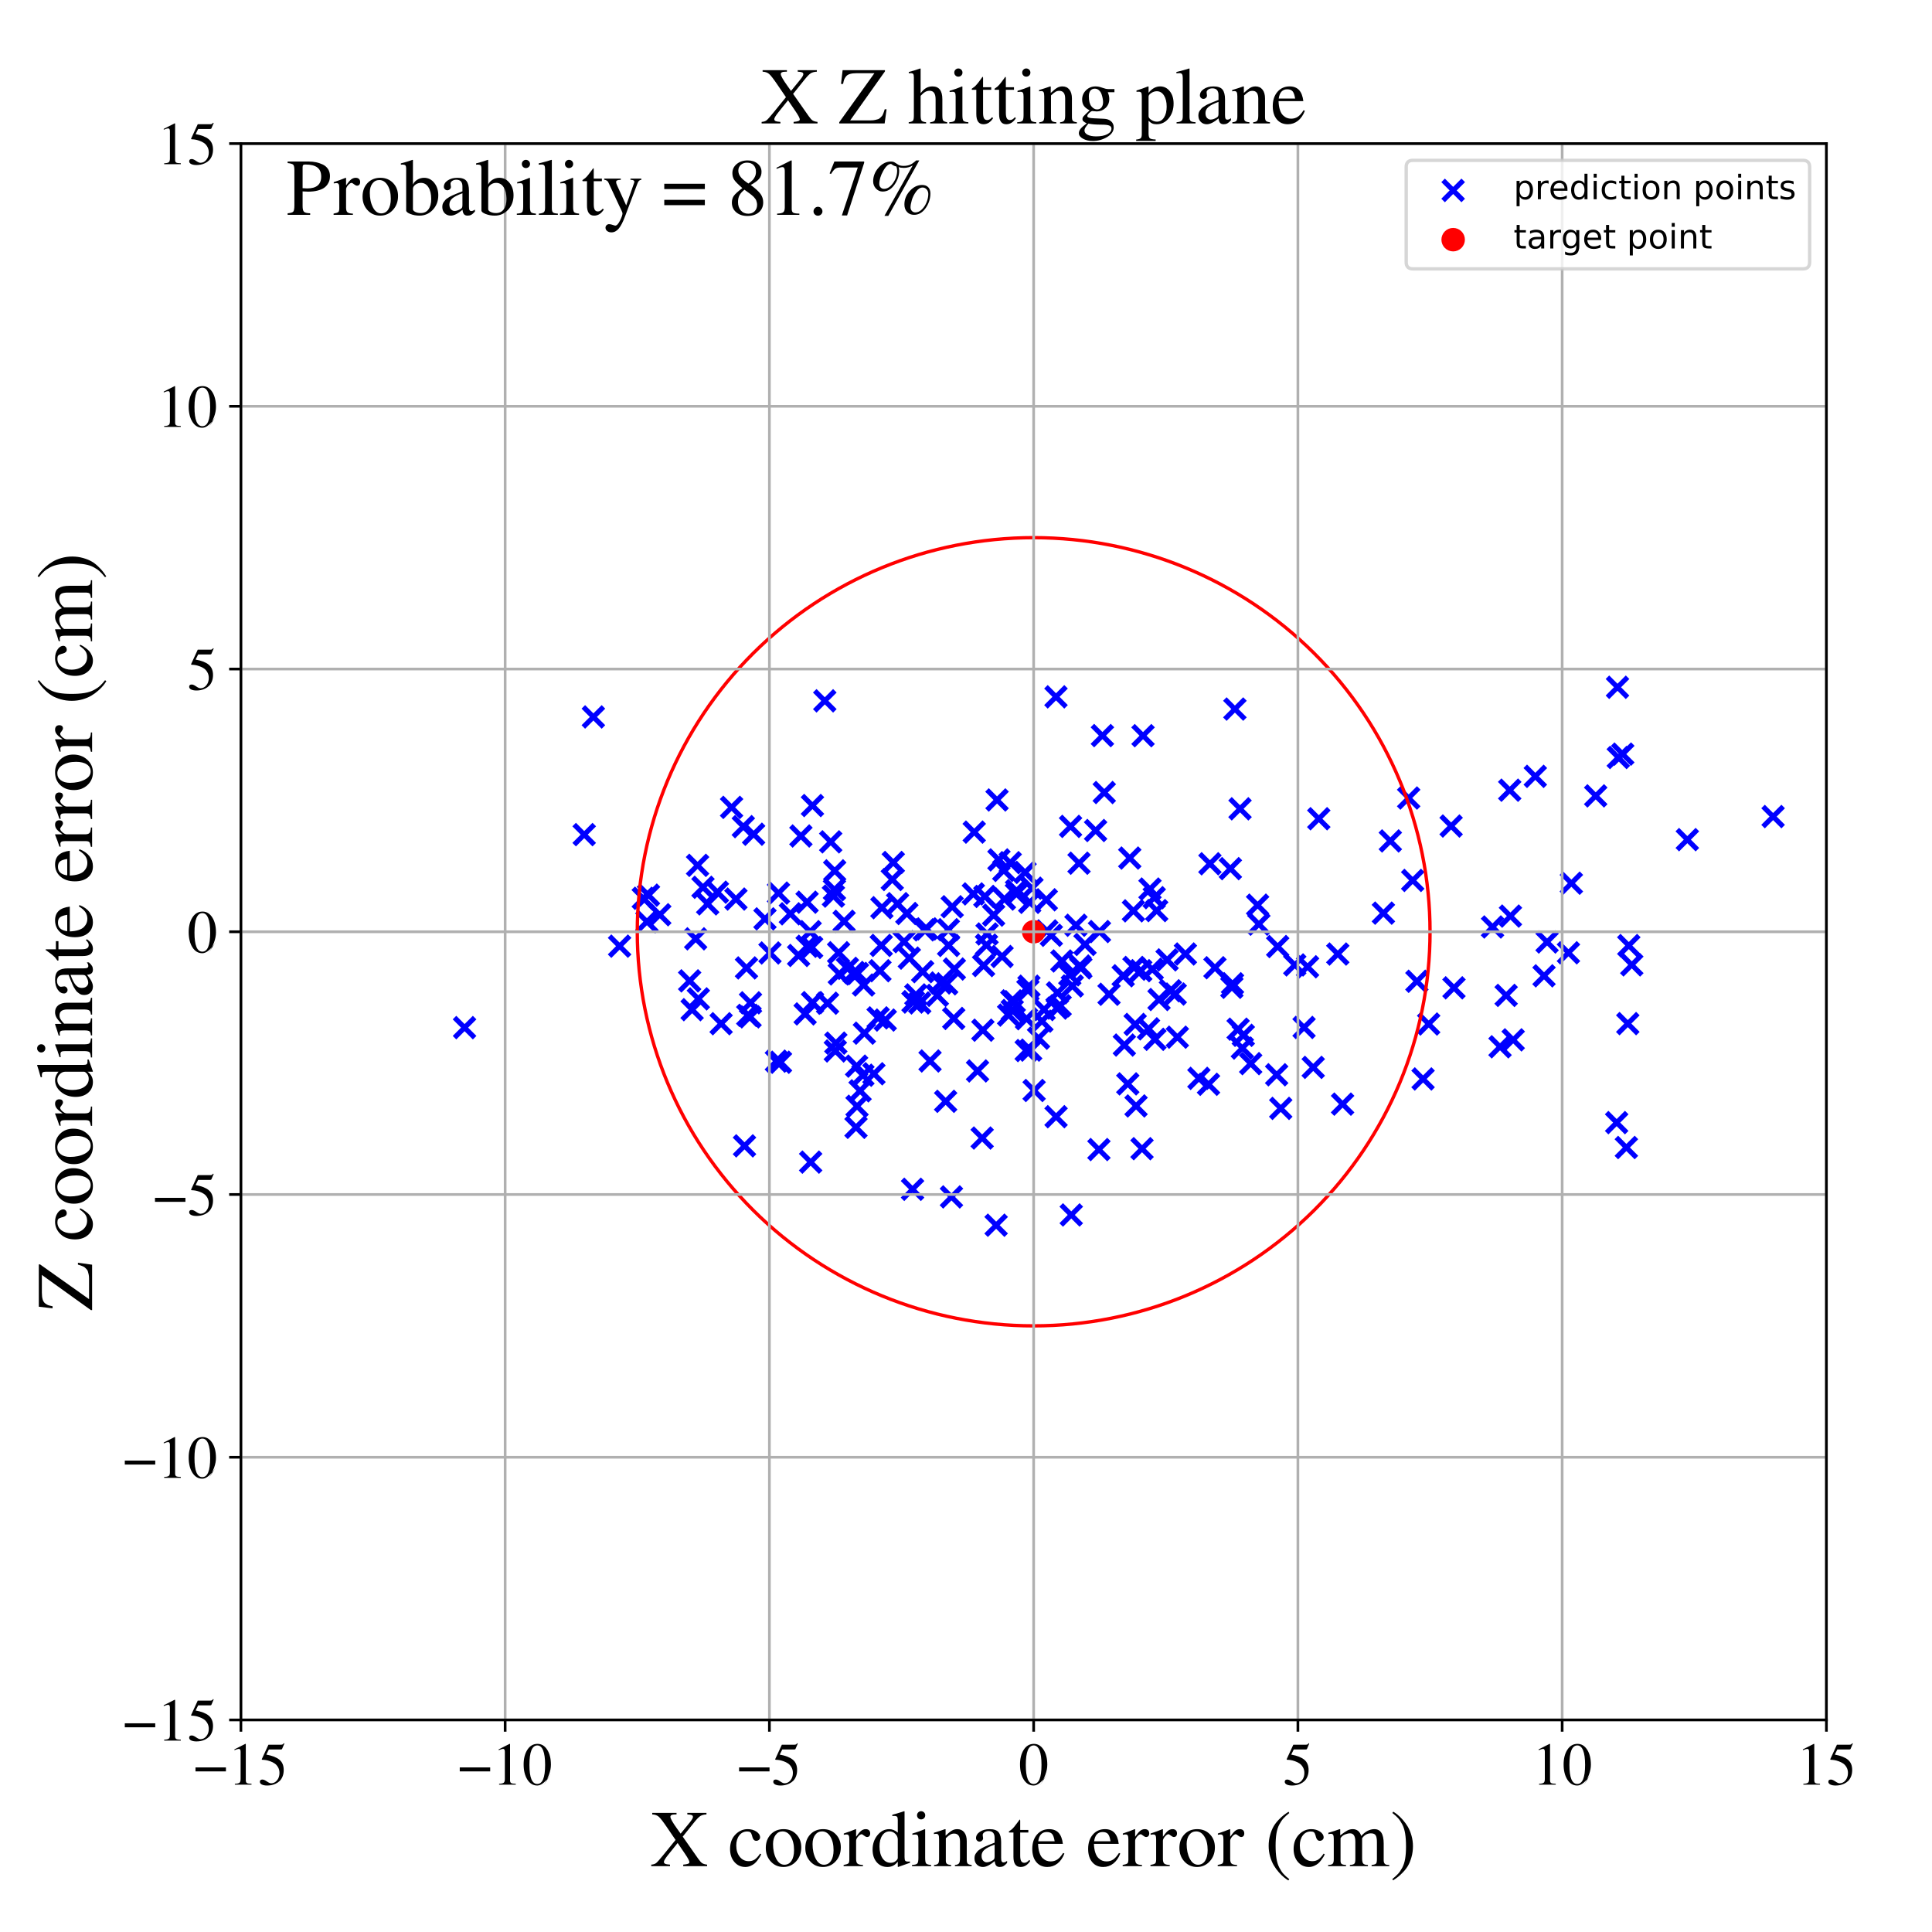 <?xml version="1.0" encoding="utf-8" standalone="no"?>
<!DOCTYPE svg PUBLIC "-//W3C//DTD SVG 1.1//EN"
  "http://www.w3.org/Graphics/SVG/1.1/DTD/svg11.dtd">
<!-- Created with matplotlib (https://matplotlib.org/) -->
<svg height="576pt" version="1.1" viewBox="0 0 576 576" width="576pt" xmlns="http://www.w3.org/2000/svg" xmlns:xlink="http://www.w3.org/1999/xlink">
 <defs>
  <style type="text/css">
*{stroke-linecap:butt;stroke-linejoin:round;}
  </style>
 </defs>
 <g id="figure_1">
  <g id="patch_1">
   <path d="M 0 576 
L 576 576 
L 576 0 
L 0 0 
z
" style="fill:#ffffff;"/>
  </g>
  <g id="axes_1">
   <g id="patch_2">
    <path d="M 71.822 512.784 
L 544.52 512.784 
L 544.52 42.802 
L 71.822 42.802 
z
" style="fill:#ffffff;"/>
   </g>
   <g id="PathCollection_1">
    <defs>
     <path d="M -3 3 
L 3 -3 
M -3 -3 
L 3 3 
" id="m0ec6bdac14" style="stroke:#0000ff;stroke-width:1.5;"/>
    </defs>
    <g clip-path="url(#paf483f26f9)">
     <use style="fill:#0000ff;stroke:#0000ff;stroke-width:1.5;" x="362.22" xlink:href="#m0ec6bdac14" y="288.518"/>
     <use style="fill:#0000ff;stroke:#0000ff;stroke-width:1.5;" x="425.942" xlink:href="#m0ec6bdac14" y="305.295"/>
     <use style="fill:#0000ff;stroke:#0000ff;stroke-width:1.5;" x="222.556" xlink:href="#m0ec6bdac14" y="288.571"/>
     <use style="fill:#0000ff;stroke:#0000ff;stroke-width:1.5;" x="231.471" xlink:href="#m0ec6bdac14" y="316.371"/>
     <use style="fill:#0000ff;stroke:#0000ff;stroke-width:1.5;" x="310.628" xlink:href="#m0ec6bdac14" y="304.438"/>
     <use style="fill:#0000ff;stroke:#0000ff;stroke-width:1.5;" x="305.946" xlink:href="#m0ec6bdac14" y="313.21"/>
     <use style="fill:#0000ff;stroke:#0000ff;stroke-width:1.5;" x="596.019" xlink:href="#m0ec6bdac14" y="320.196"/>
     <use style="fill:#0000ff;stroke:#0000ff;stroke-width:1.5;" x="221.962" xlink:href="#m0ec6bdac14" y="341.621"/>
     <use style="fill:#0000ff;stroke:#0000ff;stroke-width:1.5;" x="276.249" xlink:href="#m0ec6bdac14" y="276.933"/>
     <use style="fill:#0000ff;stroke:#0000ff;stroke-width:1.5;" x="559.992" xlink:href="#m0ec6bdac14" y="247.88"/>
     <use style="fill:#0000ff;stroke:#0000ff;stroke-width:1.5;" x="328.674" xlink:href="#m0ec6bdac14" y="219.309"/>
     <use style="fill:#0000ff;stroke:#0000ff;stroke-width:1.5;" x="433.484" xlink:href="#m0ec6bdac14" y="294.508"/>
     <use style="fill:#0000ff;stroke:#0000ff;stroke-width:1.5;" x="503.057" xlink:href="#m0ec6bdac14" y="250.327"/>
     <use style="fill:#0000ff;stroke:#0000ff;stroke-width:1.5;" x="302.394" xlink:href="#m0ec6bdac14" y="298.632"/>
     <use style="fill:#0000ff;stroke:#0000ff;stroke-width:1.5;" x="308.312" xlink:href="#m0ec6bdac14" y="325.112"/>
     <use style="fill:#0000ff;stroke:#0000ff;stroke-width:1.5;" x="414.509" xlink:href="#m0ec6bdac14" y="250.714"/>
     <use style="fill:#0000ff;stroke:#0000ff;stroke-width:1.5;" x="389.836" xlink:href="#m0ec6bdac14" y="288.231"/>
     <use style="fill:#0000ff;stroke:#0000ff;stroke-width:1.5;" x="314.852" xlink:href="#m0ec6bdac14" y="332.926"/>
     <use style="fill:#0000ff;stroke:#0000ff;stroke-width:1.5;" x="290.454" xlink:href="#m0ec6bdac14" y="248.084"/>
     <use style="fill:#0000ff;stroke:#0000ff;stroke-width:1.5;" x="986.661" xlink:href="#m0ec6bdac14" y="314.088"/>
     <use style="fill:#0000ff;stroke:#0000ff;stroke-width:1.5;" x="461.24" xlink:href="#m0ec6bdac14" y="280.843"/>
     <use style="fill:#0000ff;stroke:#0000ff;stroke-width:1.5;" x="248.78" xlink:href="#m0ec6bdac14" y="265.241"/>
     <use style="fill:#0000ff;stroke:#0000ff;stroke-width:1.5;" x="281.933" xlink:href="#m0ec6bdac14" y="328.346"/>
     <use style="fill:#0000ff;stroke:#0000ff;stroke-width:1.5;" x="207.972" xlink:href="#m0ec6bdac14" y="257.99"/>
     <use style="fill:#0000ff;stroke:#0000ff;stroke-width:1.5;" x="421.175" xlink:href="#m0ec6bdac14" y="262.486"/>
     <use style="fill:#0000ff;stroke:#0000ff;stroke-width:1.5;" x="320.776" xlink:href="#m0ec6bdac14" y="275.85"/>
     <use style="fill:#0000ff;stroke:#0000ff;stroke-width:1.5;" x="444.984" xlink:href="#m0ec6bdac14" y="276.366"/>
     <use style="fill:#0000ff;stroke:#0000ff;stroke-width:1.5;" x="282.242" xlink:href="#m0ec6bdac14" y="293.31"/>
     <use style="fill:#0000ff;stroke:#0000ff;stroke-width:1.5;" x="424.269" xlink:href="#m0ec6bdac14" y="321.676"/>
     <use style="fill:#0000ff;stroke:#0000ff;stroke-width:1.5;" x="368.168" xlink:href="#m0ec6bdac14" y="211.4"/>
     <use style="fill:#0000ff;stroke:#0000ff;stroke-width:1.5;" x="251.657" xlink:href="#m0ec6bdac14" y="274.673"/>
     <use style="fill:#0000ff;stroke:#0000ff;stroke-width:1.5;" x="450.105" xlink:href="#m0ec6bdac14" y="235.587"/>
     <use style="fill:#0000ff;stroke:#0000ff;stroke-width:1.5;" x="369.699" xlink:href="#m0ec6bdac14" y="241.133"/>
     <use style="fill:#0000ff;stroke:#0000ff;stroke-width:1.5;" x="184.725" xlink:href="#m0ec6bdac14" y="282.08"/>
     <use style="fill:#0000ff;stroke:#0000ff;stroke-width:1.5;" x="323.478" xlink:href="#m0ec6bdac14" y="281.577"/>
     <use style="fill:#0000ff;stroke:#0000ff;stroke-width:1.5;" x="255.386" xlink:href="#m0ec6bdac14" y="317.852"/>
     <use style="fill:#0000ff;stroke:#0000ff;stroke-width:1.5;" x="475.734" xlink:href="#m0ec6bdac14" y="237.279"/>
     <use style="fill:#0000ff;stroke:#0000ff;stroke-width:1.5;" x="284.345" xlink:href="#m0ec6bdac14" y="303.638"/>
     <use style="fill:#0000ff;stroke:#0000ff;stroke-width:1.5;" x="301.188" xlink:href="#m0ec6bdac14" y="257.198"/>
     <use style="fill:#0000ff;stroke:#0000ff;stroke-width:1.5;" x="249.042" xlink:href="#m0ec6bdac14" y="313.332"/>
     <use style="fill:#0000ff;stroke:#0000ff;stroke-width:1.5;" x="318.951" xlink:href="#m0ec6bdac14" y="290.634"/>
     <use style="fill:#0000ff;stroke:#0000ff;stroke-width:1.5;" x="235.641" xlink:href="#m0ec6bdac14" y="272.441"/>
     <use style="fill:#0000ff;stroke:#0000ff;stroke-width:1.5;" x="208.207" xlink:href="#m0ec6bdac14" y="297.803"/>
     <use style="fill:#0000ff;stroke:#0000ff;stroke-width:1.5;" x="386.016" xlink:href="#m0ec6bdac14" y="287.681"/>
     <use style="fill:#0000ff;stroke:#0000ff;stroke-width:1.5;" x="223.755" xlink:href="#m0ec6bdac14" y="298.97"/>
     <use style="fill:#0000ff;stroke:#0000ff;stroke-width:1.5;" x="283.886" xlink:href="#m0ec6bdac14" y="270.335"/>
     <use style="fill:#0000ff;stroke:#0000ff;stroke-width:1.5;" x="303.064" xlink:href="#m0ec6bdac14" y="265.552"/>
     <use style="fill:#0000ff;stroke:#0000ff;stroke-width:1.5;" x="485.599" xlink:href="#m0ec6bdac14" y="281.912"/>
     <use style="fill:#0000ff;stroke:#0000ff;stroke-width:1.5;" x="232.101" xlink:href="#m0ec6bdac14" y="266.264"/>
     <use style="fill:#0000ff;stroke:#0000ff;stroke-width:1.5;" x="209.588" xlink:href="#m0ec6bdac14" y="264.538"/>
     <use style="fill:#0000ff;stroke:#0000ff;stroke-width:1.5;" x="206.351" xlink:href="#m0ec6bdac14" y="301.019"/>
     <use style="fill:#0000ff;stroke:#0000ff;stroke-width:1.5;" x="306.042" xlink:href="#m0ec6bdac14" y="303.722"/>
     <use style="fill:#0000ff;stroke:#0000ff;stroke-width:1.5;" x="241.543" xlink:href="#m0ec6bdac14" y="277.757"/>
     <use style="fill:#0000ff;stroke:#0000ff;stroke-width:1.5;" x="375.316" xlink:href="#m0ec6bdac14" y="275.522"/>
     <use style="fill:#0000ff;stroke:#0000ff;stroke-width:1.5;" x="218.114" xlink:href="#m0ec6bdac14" y="240.704"/>
     <use style="fill:#0000ff;stroke:#0000ff;stroke-width:1.5;" x="280.474" xlink:href="#m0ec6bdac14" y="293.052"/>
     <use style="fill:#0000ff;stroke:#0000ff;stroke-width:1.5;" x="301.661" xlink:href="#m0ec6bdac14" y="298.4"/>
     <use style="fill:#0000ff;stroke:#0000ff;stroke-width:1.5;" x="370.39" xlink:href="#m0ec6bdac14" y="312.466"/>
     <use style="fill:#0000ff;stroke:#0000ff;stroke-width:1.5;" x="313.444" xlink:href="#m0ec6bdac14" y="278.848"/>
     <use style="fill:#0000ff;stroke:#0000ff;stroke-width:1.5;" x="482.471" xlink:href="#m0ec6bdac14" y="225.837"/>
     <use style="fill:#0000ff;stroke:#0000ff;stroke-width:1.5;" x="481.986" xlink:href="#m0ec6bdac14" y="334.691"/>
     <use style="fill:#0000ff;stroke:#0000ff;stroke-width:1.5;" x="338.696" xlink:href="#m0ec6bdac14" y="329.723"/>
     <use style="fill:#0000ff;stroke:#0000ff;stroke-width:1.5;" x="272.266" xlink:href="#m0ec6bdac14" y="298.727"/>
     <use style="fill:#0000ff;stroke:#0000ff;stroke-width:1.5;" x="728.516" xlink:href="#m0ec6bdac14" y="318.192"/>
     <use style="fill:#0000ff;stroke:#0000ff;stroke-width:1.5;" x="398.844" xlink:href="#m0ec6bdac14" y="284.433"/>
     <use style="fill:#0000ff;stroke:#0000ff;stroke-width:1.5;" x="599.468" xlink:href="#m0ec6bdac14" y="231.105"/>
     <use style="fill:#0000ff;stroke:#0000ff;stroke-width:1.5;" x="319.176" xlink:href="#m0ec6bdac14" y="246.379"/>
     <use style="fill:#0000ff;stroke:#0000ff;stroke-width:1.5;" x="292.82" xlink:href="#m0ec6bdac14" y="339.29"/>
     <use style="fill:#0000ff;stroke:#0000ff;stroke-width:1.5;" x="367.266" xlink:href="#m0ec6bdac14" y="294.351"/>
     <use style="fill:#0000ff;stroke:#0000ff;stroke-width:1.5;" x="282.732" xlink:href="#m0ec6bdac14" y="277.17"/>
     <use style="fill:#0000ff;stroke:#0000ff;stroke-width:1.5;" x="294.108" xlink:href="#m0ec6bdac14" y="281.768"/>
     <use style="fill:#0000ff;stroke:#0000ff;stroke-width:1.5;" x="432.634" xlink:href="#m0ec6bdac14" y="246.272"/>
     <use style="fill:#0000ff;stroke:#0000ff;stroke-width:1.5;" x="380.924" xlink:href="#m0ec6bdac14" y="282.196"/>
     <use style="fill:#0000ff;stroke:#0000ff;stroke-width:1.5;" x="210.987" xlink:href="#m0ec6bdac14" y="269.484"/>
     <use style="fill:#0000ff;stroke:#0000ff;stroke-width:1.5;" x="263.931" xlink:href="#m0ec6bdac14" y="304.118"/>
     <use style="fill:#0000ff;stroke:#0000ff;stroke-width:1.5;" x="315.271" xlink:href="#m0ec6bdac14" y="295.991"/>
     <use style="fill:#0000ff;stroke:#0000ff;stroke-width:1.5;" x="309.628" xlink:href="#m0ec6bdac14" y="309.523"/>
     <use style="fill:#0000ff;stroke:#0000ff;stroke-width:1.5;" x="326.64" xlink:href="#m0ec6bdac14" y="247.606"/>
     <use style="fill:#0000ff;stroke:#0000ff;stroke-width:1.5;" x="250.021" xlink:href="#m0ec6bdac14" y="284.04"/>
     <use style="fill:#0000ff;stroke:#0000ff;stroke-width:1.5;" x="270.365" xlink:href="#m0ec6bdac14" y="272.35"/>
     <use style="fill:#0000ff;stroke:#0000ff;stroke-width:1.5;" x="252.647" xlink:href="#m0ec6bdac14" y="288.696"/>
     <use style="fill:#0000ff;stroke:#0000ff;stroke-width:1.5;" x="340.48" xlink:href="#m0ec6bdac14" y="342.463"/>
     <use style="fill:#0000ff;stroke:#0000ff;stroke-width:1.5;" x="138.505" xlink:href="#m0ec6bdac14" y="306.375"/>
     <use style="fill:#0000ff;stroke:#0000ff;stroke-width:1.5;" x="297.252" xlink:href="#m0ec6bdac14" y="238.499"/>
     <use style="fill:#0000ff;stroke:#0000ff;stroke-width:1.5;" x="300.705" xlink:href="#m0ec6bdac14" y="302.638"/>
     <use style="fill:#0000ff;stroke:#0000ff;stroke-width:1.5;" x="277.277" xlink:href="#m0ec6bdac14" y="316.316"/>
     <use style="fill:#0000ff;stroke:#0000ff;stroke-width:1.5;" x="315.141" xlink:href="#m0ec6bdac14" y="300.546"/>
     <use style="fill:#0000ff;stroke:#0000ff;stroke-width:1.5;" x="393.18" xlink:href="#m0ec6bdac14" y="244.095"/>
     <use style="fill:#0000ff;stroke:#0000ff;stroke-width:1.5;" x="380.619" xlink:href="#m0ec6bdac14" y="320.424"/>
     <use style="fill:#0000ff;stroke:#0000ff;stroke-width:1.5;" x="337.914" xlink:href="#m0ec6bdac14" y="271.555"/>
     <use style="fill:#0000ff;stroke:#0000ff;stroke-width:1.5;" x="255.205" xlink:href="#m0ec6bdac14" y="336.095"/>
     <use style="fill:#0000ff;stroke:#0000ff;stroke-width:1.5;" x="266.327" xlink:href="#m0ec6bdac14" y="257.139"/>
     <use style="fill:#0000ff;stroke:#0000ff;stroke-width:1.5;" x="360.717" xlink:href="#m0ec6bdac14" y="257.521"/>
     <use style="fill:#0000ff;stroke:#0000ff;stroke-width:1.5;" x="290.193" xlink:href="#m0ec6bdac14" y="266.506"/>
     <use style="fill:#0000ff;stroke:#0000ff;stroke-width:1.5;" x="340.104" xlink:href="#m0ec6bdac14" y="289.401"/>
     <use style="fill:#0000ff;stroke:#0000ff;stroke-width:1.5;" x="484.884" xlink:href="#m0ec6bdac14" y="342.114"/>
     <use style="fill:#0000ff;stroke:#0000ff;stroke-width:1.5;" x="296.984" xlink:href="#m0ec6bdac14" y="365.279"/>
     <use style="fill:#0000ff;stroke:#0000ff;stroke-width:1.5;" x="342.85" xlink:href="#m0ec6bdac14" y="265.054"/>
     <use style="fill:#0000ff;stroke:#0000ff;stroke-width:1.5;" x="322.241" xlink:href="#m0ec6bdac14" y="288.569"/>
     <use style="fill:#0000ff;stroke:#0000ff;stroke-width:1.5;" x="303.035" xlink:href="#m0ec6bdac14" y="266.494"/>
     <use style="fill:#0000ff;stroke:#0000ff;stroke-width:1.5;" x="301.785" xlink:href="#m0ec6bdac14" y="301.253"/>
     <use style="fill:#0000ff;stroke:#0000ff;stroke-width:1.5;" x="262.734" xlink:href="#m0ec6bdac14" y="281.864"/>
     <use style="fill:#0000ff;stroke:#0000ff;stroke-width:1.5;" x="255.514" xlink:href="#m0ec6bdac14" y="329.812"/>
     <use style="fill:#0000ff;stroke:#0000ff;stroke-width:1.5;" x="348.936" xlink:href="#m0ec6bdac14" y="295.384"/>
     <use style="fill:#0000ff;stroke:#0000ff;stroke-width:1.5;" x="330.646" xlink:href="#m0ec6bdac14" y="296.43"/>
     <use style="fill:#0000ff;stroke:#0000ff;stroke-width:1.5;" x="257.476" xlink:href="#m0ec6bdac14" y="293.672"/>
     <use style="fill:#0000ff;stroke:#0000ff;stroke-width:1.5;" x="271.107" xlink:href="#m0ec6bdac14" y="285.648"/>
     <use style="fill:#0000ff;stroke:#0000ff;stroke-width:1.5;" x="319.384" xlink:href="#m0ec6bdac14" y="362.22"/>
     <use style="fill:#0000ff;stroke:#0000ff;stroke-width:1.5;" x="314.828" xlink:href="#m0ec6bdac14" y="207.752"/>
     <use style="fill:#0000ff;stroke:#0000ff;stroke-width:1.5;" x="734.639" xlink:href="#m0ec6bdac14" y="328.958"/>
     <use style="fill:#0000ff;stroke:#0000ff;stroke-width:1.5;" x="587.481" xlink:href="#m0ec6bdac14" y="302"/>
     <use style="fill:#0000ff;stroke:#0000ff;stroke-width:1.5;" x="260.55" xlink:href="#m0ec6bdac14" y="320.131"/>
     <use style="fill:#0000ff;stroke:#0000ff;stroke-width:1.5;" x="262.343" xlink:href="#m0ec6bdac14" y="289.405"/>
     <use style="fill:#0000ff;stroke:#0000ff;stroke-width:1.5;" x="248.475" xlink:href="#m0ec6bdac14" y="267.169"/>
     <use style="fill:#0000ff;stroke:#0000ff;stroke-width:1.5;" x="357.436" xlink:href="#m0ec6bdac14" y="321.499"/>
     <use style="fill:#0000ff;stroke:#0000ff;stroke-width:1.5;" x="240.642" xlink:href="#m0ec6bdac14" y="282.12"/>
     <use style="fill:#0000ff;stroke:#0000ff;stroke-width:1.5;" x="369.133" xlink:href="#m0ec6bdac14" y="306.837"/>
     <use style="fill:#0000ff;stroke:#0000ff;stroke-width:1.5;" x="449.041" xlink:href="#m0ec6bdac14" y="296.765"/>
     <use style="fill:#0000ff;stroke:#0000ff;stroke-width:1.5;" x="450.319" xlink:href="#m0ec6bdac14" y="273.119"/>
     <use style="fill:#0000ff;stroke:#0000ff;stroke-width:1.5;" x="338.432" xlink:href="#m0ec6bdac14" y="305.421"/>
     <use style="fill:#0000ff;stroke:#0000ff;stroke-width:1.5;" x="193.34" xlink:href="#m0ec6bdac14" y="266.879"/>
     <use style="fill:#0000ff;stroke:#0000ff;stroke-width:1.5;" x="338.077" xlink:href="#m0ec6bdac14" y="288.432"/>
     <use style="fill:#0000ff;stroke:#0000ff;stroke-width:1.5;" x="589.363" xlink:href="#m0ec6bdac14" y="295.613"/>
     <use style="fill:#0000ff;stroke:#0000ff;stroke-width:1.5;" x="214.993" xlink:href="#m0ec6bdac14" y="305.202"/>
     <use style="fill:#0000ff;stroke:#0000ff;stroke-width:1.5;" x="246.728" xlink:href="#m0ec6bdac14" y="299.091"/>
     <use style="fill:#0000ff;stroke:#0000ff;stroke-width:1.5;" x="293.029" xlink:href="#m0ec6bdac14" y="307.136"/>
     <use style="fill:#0000ff;stroke:#0000ff;stroke-width:1.5;" x="273.047" xlink:href="#m0ec6bdac14" y="296.617"/>
     <use style="fill:#0000ff;stroke:#0000ff;stroke-width:1.5;" x="257.701" xlink:href="#m0ec6bdac14" y="308.024"/>
     <use style="fill:#0000ff;stroke:#0000ff;stroke-width:1.5;" x="580.91" xlink:href="#m0ec6bdac14" y="261.295"/>
     <use style="fill:#0000ff;stroke:#0000ff;stroke-width:1.5;" x="467.614" xlink:href="#m0ec6bdac14" y="284.059"/>
     <use style="fill:#0000ff;stroke:#0000ff;stroke-width:1.5;" x="284.53" xlink:href="#m0ec6bdac14" y="288.9"/>
     <use style="fill:#0000ff;stroke:#0000ff;stroke-width:1.5;" x="293.239" xlink:href="#m0ec6bdac14" y="287.873"/>
     <use style="fill:#0000ff;stroke:#0000ff;stroke-width:1.5;" x="316.075" xlink:href="#m0ec6bdac14" y="299.852"/>
     <use style="fill:#0000ff;stroke:#0000ff;stroke-width:1.5;" x="299.269" xlink:href="#m0ec6bdac14" y="259.511"/>
     <use style="fill:#0000ff;stroke:#0000ff;stroke-width:1.5;" x="344.323" xlink:href="#m0ec6bdac14" y="309.859"/>
     <use style="fill:#0000ff;stroke:#0000ff;stroke-width:1.5;" x="306.988" xlink:href="#m0ec6bdac14" y="269.021"/>
     <use style="fill:#0000ff;stroke:#0000ff;stroke-width:1.5;" x="266.024" xlink:href="#m0ec6bdac14" y="262.217"/>
     <use style="fill:#0000ff;stroke:#0000ff;stroke-width:1.5;" x="247.667" xlink:href="#m0ec6bdac14" y="250.986"/>
     <use style="fill:#0000ff;stroke:#0000ff;stroke-width:1.5;" x="291.442" xlink:href="#m0ec6bdac14" y="319.285"/>
     <use style="fill:#0000ff;stroke:#0000ff;stroke-width:1.5;" x="306.771" xlink:href="#m0ec6bdac14" y="294.022"/>
     <use style="fill:#0000ff;stroke:#0000ff;stroke-width:1.5;" x="334.859" xlink:href="#m0ec6bdac14" y="290.914"/>
     <use style="fill:#0000ff;stroke:#0000ff;stroke-width:1.5;" x="591.485" xlink:href="#m0ec6bdac14" y="292.706"/>
     <use style="fill:#0000ff;stroke:#0000ff;stroke-width:1.5;" x="350.381" xlink:href="#m0ec6bdac14" y="296.362"/>
     <use style="fill:#0000ff;stroke:#0000ff;stroke-width:1.5;" x="316.595" xlink:href="#m0ec6bdac14" y="286.502"/>
     <use style="fill:#0000ff;stroke:#0000ff;stroke-width:1.5;" x="457.733" xlink:href="#m0ec6bdac14" y="231.459"/>
     <use style="fill:#0000ff;stroke:#0000ff;stroke-width:1.5;" x="528.628" xlink:href="#m0ec6bdac14" y="243.447"/>
     <use style="fill:#0000ff;stroke:#0000ff;stroke-width:1.5;" x="422.432" xlink:href="#m0ec6bdac14" y="292.55"/>
     <use style="fill:#0000ff;stroke:#0000ff;stroke-width:1.5;" x="221.611" xlink:href="#m0ec6bdac14" y="246.454"/>
     <use style="fill:#0000ff;stroke:#0000ff;stroke-width:1.5;" x="335.211" xlink:href="#m0ec6bdac14" y="311.57"/>
     <use style="fill:#0000ff;stroke:#0000ff;stroke-width:1.5;" x="256.421" xlink:href="#m0ec6bdac14" y="325.216"/>
     <use style="fill:#0000ff;stroke:#0000ff;stroke-width:1.5;" x="240.622" xlink:href="#m0ec6bdac14" y="268.973"/>
     <use style="fill:#0000ff;stroke:#0000ff;stroke-width:1.5;" x="232.7" xlink:href="#m0ec6bdac14" y="316.695"/>
     <use style="fill:#0000ff;stroke:#0000ff;stroke-width:1.5;" x="321.976" xlink:href="#m0ec6bdac14" y="287.998"/>
     <use style="fill:#0000ff;stroke:#0000ff;stroke-width:1.5;" x="283.668" xlink:href="#m0ec6bdac14" y="356.843"/>
     <use style="fill:#0000ff;stroke:#0000ff;stroke-width:1.5;" x="205.611" xlink:href="#m0ec6bdac14" y="292.429"/>
     <use style="fill:#0000ff;stroke:#0000ff;stroke-width:1.5;" x="468.483" xlink:href="#m0ec6bdac14" y="263.317"/>
     <use style="fill:#0000ff;stroke:#0000ff;stroke-width:1.5;" x="485.306" xlink:href="#m0ec6bdac14" y="305.175"/>
     <use style="fill:#0000ff;stroke:#0000ff;stroke-width:1.5;" x="196.703" xlink:href="#m0ec6bdac14" y="272.717"/>
     <use style="fill:#0000ff;stroke:#0000ff;stroke-width:1.5;" x="176.911" xlink:href="#m0ec6bdac14" y="213.744"/>
     <use style="fill:#0000ff;stroke:#0000ff;stroke-width:1.5;" x="229.558" xlink:href="#m0ec6bdac14" y="284.116"/>
     <use style="fill:#0000ff;stroke:#0000ff;stroke-width:1.5;" x="248.851" xlink:href="#m0ec6bdac14" y="259.628"/>
     <use style="fill:#0000ff;stroke:#0000ff;stroke-width:1.5;" x="298.756" xlink:href="#m0ec6bdac14" y="285.162"/>
     <use style="fill:#0000ff;stroke:#0000ff;stroke-width:1.5;" x="274.211" xlink:href="#m0ec6bdac14" y="299.01"/>
     <use style="fill:#0000ff;stroke:#0000ff;stroke-width:1.5;" x="275.079" xlink:href="#m0ec6bdac14" y="289.687"/>
     <use style="fill:#0000ff;stroke:#0000ff;stroke-width:1.5;" x="713.502" xlink:href="#m0ec6bdac14" y="304.816"/>
     <use style="fill:#0000ff;stroke:#0000ff;stroke-width:1.5;" x="241.688" xlink:href="#m0ec6bdac14" y="346.473"/>
     <use style="fill:#0000ff;stroke:#0000ff;stroke-width:1.5;" x="370.671" xlink:href="#m0ec6bdac14" y="308.664"/>
     <use style="fill:#0000ff;stroke:#0000ff;stroke-width:1.5;" x="321.7" xlink:href="#m0ec6bdac14" y="257.352"/>
     <use style="fill:#0000ff;stroke:#0000ff;stroke-width:1.5;" x="238.093" xlink:href="#m0ec6bdac14" y="284.86"/>
     <use style="fill:#0000ff;stroke:#0000ff;stroke-width:1.5;" x="336.823" xlink:href="#m0ec6bdac14" y="255.819"/>
     <use style="fill:#0000ff;stroke:#0000ff;stroke-width:1.5;" x="250.224" xlink:href="#m0ec6bdac14" y="290.361"/>
     <use style="fill:#0000ff;stroke:#0000ff;stroke-width:1.5;" x="249.196" xlink:href="#m0ec6bdac14" y="310.993"/>
     <use style="fill:#0000ff;stroke:#0000ff;stroke-width:1.5;" x="279.456" xlink:href="#m0ec6bdac14" y="296.758"/>
     <use style="fill:#0000ff;stroke:#0000ff;stroke-width:1.5;" x="222.931" xlink:href="#m0ec6bdac14" y="302.712"/>
     <use style="fill:#0000ff;stroke:#0000ff;stroke-width:1.5;" x="311.943" xlink:href="#m0ec6bdac14" y="268.264"/>
     <use style="fill:#0000ff;stroke:#0000ff;stroke-width:1.5;" x="400.274" xlink:href="#m0ec6bdac14" y="329.182"/>
     <use style="fill:#0000ff;stroke:#0000ff;stroke-width:1.5;" x="213.885" xlink:href="#m0ec6bdac14" y="265.985"/>
     <use style="fill:#0000ff;stroke:#0000ff;stroke-width:1.5;" x="586.7" xlink:href="#m0ec6bdac14" y="206.148"/>
     <use style="fill:#0000ff;stroke:#0000ff;stroke-width:1.5;" x="269.531" xlink:href="#m0ec6bdac14" y="280.748"/>
     <use style="fill:#0000ff;stroke:#0000ff;stroke-width:1.5;" x="486.495" xlink:href="#m0ec6bdac14" y="287.662"/>
     <use style="fill:#0000ff;stroke:#0000ff;stroke-width:1.5;" x="255.656" xlink:href="#m0ec6bdac14" y="290.218"/>
     <use style="fill:#0000ff;stroke:#0000ff;stroke-width:1.5;" x="327.789" xlink:href="#m0ec6bdac14" y="277.729"/>
     <use style="fill:#0000ff;stroke:#0000ff;stroke-width:1.5;" x="242.223" xlink:href="#m0ec6bdac14" y="240.16"/>
     <use style="fill:#0000ff;stroke:#0000ff;stroke-width:1.5;" x="412.444" xlink:href="#m0ec6bdac14" y="272.239"/>
     <use style="fill:#0000ff;stroke:#0000ff;stroke-width:1.5;" x="367.454" xlink:href="#m0ec6bdac14" y="293.291"/>
     <use style="fill:#0000ff;stroke:#0000ff;stroke-width:1.5;" x="344.122" xlink:href="#m0ec6bdac14" y="267.632"/>
     <use style="fill:#0000ff;stroke:#0000ff;stroke-width:1.5;" x="272.065" xlink:href="#m0ec6bdac14" y="354.571"/>
     <use style="fill:#0000ff;stroke:#0000ff;stroke-width:1.5;" x="381.84" xlink:href="#m0ec6bdac14" y="330.449"/>
     <use style="fill:#0000ff;stroke:#0000ff;stroke-width:1.5;" x="388.787" xlink:href="#m0ec6bdac14" y="306.32"/>
     <use style="fill:#0000ff;stroke:#0000ff;stroke-width:1.5;" x="307.667" xlink:href="#m0ec6bdac14" y="264.803"/>
     <use style="fill:#0000ff;stroke:#0000ff;stroke-width:1.5;" x="351.012" xlink:href="#m0ec6bdac14" y="309.22"/>
     <use style="fill:#0000ff;stroke:#0000ff;stroke-width:1.5;" x="228.064" xlink:href="#m0ec6bdac14" y="273.946"/>
     <use style="fill:#0000ff;stroke:#0000ff;stroke-width:1.5;" x="207.406" xlink:href="#m0ec6bdac14" y="279.897"/>
     <use style="fill:#0000ff;stroke:#0000ff;stroke-width:1.5;" x="366.817" xlink:href="#m0ec6bdac14" y="258.973"/>
     <use style="fill:#0000ff;stroke:#0000ff;stroke-width:1.5;" x="223.624" xlink:href="#m0ec6bdac14" y="303.156"/>
     <use style="fill:#0000ff;stroke:#0000ff;stroke-width:1.5;" x="299.451" xlink:href="#m0ec6bdac14" y="268.045"/>
     <use style="fill:#0000ff;stroke:#0000ff;stroke-width:1.5;" x="342.413" xlink:href="#m0ec6bdac14" y="306.739"/>
     <use style="fill:#0000ff;stroke:#0000ff;stroke-width:1.5;" x="336.237" xlink:href="#m0ec6bdac14" y="323.139"/>
     <use style="fill:#0000ff;stroke:#0000ff;stroke-width:1.5;" x="191.781" xlink:href="#m0ec6bdac14" y="267.811"/>
     <use style="fill:#0000ff;stroke:#0000ff;stroke-width:1.5;" x="447.21" xlink:href="#m0ec6bdac14" y="312.088"/>
     <use style="fill:#0000ff;stroke:#0000ff;stroke-width:1.5;" x="344.859" xlink:href="#m0ec6bdac14" y="271.484"/>
     <use style="fill:#0000ff;stroke:#0000ff;stroke-width:1.5;" x="311.273" xlink:href="#m0ec6bdac14" y="300.992"/>
     <use style="fill:#0000ff;stroke:#0000ff;stroke-width:1.5;" x="267.607" xlink:href="#m0ec6bdac14" y="269.412"/>
     <use style="fill:#0000ff;stroke:#0000ff;stroke-width:1.5;" x="257.258" xlink:href="#m0ec6bdac14" y="320.561"/>
     <use style="fill:#0000ff;stroke:#0000ff;stroke-width:1.5;" x="297.822" xlink:href="#m0ec6bdac14" y="256.366"/>
     <use style="fill:#0000ff;stroke:#0000ff;stroke-width:1.5;" x="557.115" xlink:href="#m0ec6bdac14" y="227.075"/>
     <use style="fill:#0000ff;stroke:#0000ff;stroke-width:1.5;" x="192.87" xlink:href="#m0ec6bdac14" y="274.789"/>
     <use style="fill:#0000ff;stroke:#0000ff;stroke-width:1.5;" x="327.627" xlink:href="#m0ec6bdac14" y="342.724"/>
     <use style="fill:#0000ff;stroke:#0000ff;stroke-width:1.5;" x="272.226" xlink:href="#m0ec6bdac14" y="298.663"/>
     <use style="fill:#0000ff;stroke:#0000ff;stroke-width:1.5;" x="293.616" xlink:href="#m0ec6bdac14" y="267.258"/>
     <use style="fill:#0000ff;stroke:#0000ff;stroke-width:1.5;" x="353.413" xlink:href="#m0ec6bdac14" y="284.419"/>
     <use style="fill:#0000ff;stroke:#0000ff;stroke-width:1.5;" x="254.597" xlink:href="#m0ec6bdac14" y="289.93"/>
     <use style="fill:#0000ff;stroke:#0000ff;stroke-width:1.5;" x="312.101" xlink:href="#m0ec6bdac14" y="277.536"/>
     <use style="fill:#0000ff;stroke:#0000ff;stroke-width:1.5;" x="345.545" xlink:href="#m0ec6bdac14" y="297.996"/>
     <use style="fill:#0000ff;stroke:#0000ff;stroke-width:1.5;" x="219.405" xlink:href="#m0ec6bdac14" y="268.043"/>
     <use style="fill:#0000ff;stroke:#0000ff;stroke-width:1.5;" x="296.236" xlink:href="#m0ec6bdac14" y="272.831"/>
     <use style="fill:#0000ff;stroke:#0000ff;stroke-width:1.5;" x="174.175" xlink:href="#m0ec6bdac14" y="248.829"/>
     <use style="fill:#0000ff;stroke:#0000ff;stroke-width:1.5;" x="460.331" xlink:href="#m0ec6bdac14" y="290.93"/>
     <use style="fill:#0000ff;stroke:#0000ff;stroke-width:1.5;" x="374.936" xlink:href="#m0ec6bdac14" y="269.857"/>
     <use style="fill:#0000ff;stroke:#0000ff;stroke-width:1.5;" x="261.797" xlink:href="#m0ec6bdac14" y="303.461"/>
     <use style="fill:#0000ff;stroke:#0000ff;stroke-width:1.5;" x="240.039" xlink:href="#m0ec6bdac14" y="302.282"/>
     <use style="fill:#0000ff;stroke:#0000ff;stroke-width:1.5;" x="482.234" xlink:href="#m0ec6bdac14" y="204.903"/>
     <use style="fill:#0000ff;stroke:#0000ff;stroke-width:1.5;" x="224.682" xlink:href="#m0ec6bdac14" y="248.714"/>
     <use style="fill:#0000ff;stroke:#0000ff;stroke-width:1.5;" x="241.984" xlink:href="#m0ec6bdac14" y="282.464"/>
     <use style="fill:#0000ff;stroke:#0000ff;stroke-width:1.5;" x="360.303" xlink:href="#m0ec6bdac14" y="323.266"/>
     <use style="fill:#0000ff;stroke:#0000ff;stroke-width:1.5;" x="294.28" xlink:href="#m0ec6bdac14" y="278.456"/>
     <use style="fill:#0000ff;stroke:#0000ff;stroke-width:1.5;" x="347.949" xlink:href="#m0ec6bdac14" y="286.171"/>
     <use style="fill:#0000ff;stroke:#0000ff;stroke-width:1.5;" x="306.461" xlink:href="#m0ec6bdac14" y="295.228"/>
     <use style="fill:#0000ff;stroke:#0000ff;stroke-width:1.5;" x="282.808" xlink:href="#m0ec6bdac14" y="281.873"/>
     <use style="fill:#0000ff;stroke:#0000ff;stroke-width:1.5;" x="391.521" xlink:href="#m0ec6bdac14" y="318.228"/>
     <use style="fill:#0000ff;stroke:#0000ff;stroke-width:1.5;" x="372.877" xlink:href="#m0ec6bdac14" y="317.106"/>
     <use style="fill:#0000ff;stroke:#0000ff;stroke-width:1.5;" x="340.782" xlink:href="#m0ec6bdac14" y="219.335"/>
     <use style="fill:#0000ff;stroke:#0000ff;stroke-width:1.5;" x="343.53" xlink:href="#m0ec6bdac14" y="288.954"/>
     <use style="fill:#0000ff;stroke:#0000ff;stroke-width:1.5;" x="238.78" xlink:href="#m0ec6bdac14" y="249.238"/>
     <use style="fill:#0000ff;stroke:#0000ff;stroke-width:1.5;" x="307.284" xlink:href="#m0ec6bdac14" y="313.081"/>
     <use style="fill:#0000ff;stroke:#0000ff;stroke-width:1.5;" x="329.223" xlink:href="#m0ec6bdac14" y="236.281"/>
     <use style="fill:#0000ff;stroke:#0000ff;stroke-width:1.5;" x="262.92" xlink:href="#m0ec6bdac14" y="270.614"/>
     <use style="fill:#0000ff;stroke:#0000ff;stroke-width:1.5;" x="451.138" xlink:href="#m0ec6bdac14" y="310.018"/>
     <use style="fill:#0000ff;stroke:#0000ff;stroke-width:1.5;" x="245.904" xlink:href="#m0ec6bdac14" y="208.946"/>
     <use style="fill:#0000ff;stroke:#0000ff;stroke-width:1.5;" x="242.236" xlink:href="#m0ec6bdac14" y="298.913"/>
     <use style="fill:#0000ff;stroke:#0000ff;stroke-width:1.5;" x="305.611" xlink:href="#m0ec6bdac14" y="260.096"/>
     <use style="fill:#0000ff;stroke:#0000ff;stroke-width:1.5;" x="419.98" xlink:href="#m0ec6bdac14" y="237.918"/>
     <use style="fill:#0000ff;stroke:#0000ff;stroke-width:1.5;" x="319.7" xlink:href="#m0ec6bdac14" y="293.953"/>
     <use style="fill:#0000ff;stroke:#0000ff;stroke-width:1.5;" x="275.586" xlink:href="#m0ec6bdac14" y="277.22"/>
     <use style="fill:#0000ff;stroke:#0000ff;stroke-width:1.5;" x="483.799" xlink:href="#m0ec6bdac14" y="224.832"/>
     <use style="fill:#0000ff;stroke:#0000ff;stroke-width:1.5;" x="920.957" xlink:href="#m0ec6bdac14" y="180.576"/>
    </g>
   </g>
   <g id="PathCollection_2">
    <defs>
     <path d="M 0 3 
C 0.796 3 1.559 2.684 2.121 2.121 
C 2.684 1.559 3 0.796 3 0 
C 3 -0.796 2.684 -1.559 2.121 -2.121 
C 1.559 -2.684 0.796 -3 0 -3 
C -0.796 -3 -1.559 -2.684 -2.121 -2.121 
C -2.684 -1.559 -3 -0.796 -3 0 
C -3 0.796 -2.684 1.559 -2.121 2.121 
C -1.559 2.684 -0.796 3 0 3 
z
" id="m11b2ad26b8" style="stroke:#ff0000;"/>
    </defs>
    <g clip-path="url(#paf483f26f9)">
     <use style="fill:#ff0000;stroke:#ff0000;" x="308.171" xlink:href="#m11b2ad26b8" y="277.793"/>
    </g>
   </g>
   <g id="patch_3">
    <path clip-path="url(#paf483f26f9)" d="M 308.171 395.288 
C 339.511 395.288 369.572 382.908 391.733 360.875 
C 413.894 338.841 426.346 308.953 426.346 277.793 
C 426.346 246.633 413.894 216.745 391.733 194.711 
C 369.572 172.677 339.511 160.297 308.171 160.297 
C 276.831 160.297 246.77 172.677 224.609 194.711 
C 202.448 216.745 189.997 246.633 189.997 277.793 
C 189.997 308.953 202.448 338.841 224.609 360.875 
C 246.77 382.908 276.831 395.288 308.171 395.288 
z
" style="fill:none;stroke:#ff0000;stroke-linejoin:miter;"/>
   </g>
   <g id="matplotlib.axis_1">
    <g id="xtick_1">
     <g id="line2d_1">
      <path clip-path="url(#paf483f26f9)" d="M 71.822 512.784 
L 71.822 42.802 
" style="fill:none;stroke:#b0b0b0;stroke-linecap:square;stroke-width:0.8;"/>
     </g>
     <g id="line2d_2">
      <defs>
       <path d="M 0 0 
L 0 3.5 
" id="m76a7ef9717" style="stroke:#000000;stroke-width:0.8;"/>
      </defs>
      <g>
       <use style="stroke:#000000;stroke-width:0.8;" x="71.822" xlink:href="#m76a7ef9717" y="512.784"/>
      </g>
     </g>
     <g id="text_1">
      <!-- −15 -->
      <defs>
       <path d="M 3 22 
L 3 28.594 
L 53.406 28.594 
L 53.406 22 
z
" id="FreeSerif-8722"/>
       <path d="M 18.297 59.297 
Q 16.5 59.297 11.094 57.094 
L 11.094 58.5 
L 29.094 67.594 
L 29.906 67.406 
L 29.906 7.406 
Q 29.906 3.797 31.703 2.688 
Q 33.5 1.594 39.406 1.5 
L 39.406 0 
L 11.797 0 
L 11.797 1.5 
Q 17.406 1.703 19.344 3.141 
Q 21.297 4.594 21.297 9.297 
L 21.297 54.594 
Q 21.297 59.297 18.297 59.297 
z
" id="FreeSerif-49"/>
       <path d="M 35.703 19.406 
Q 35.703 24.703 33.344 28.797 
Q 31 32.906 27.641 35.156 
Q 24.297 37.406 20.141 38.844 
Q 16 40.297 12.953 40.75 
Q 9.906 41.203 7.594 41.203 
Q 6.406 41.203 6.406 42 
Q 6.406 42.297 6.5 42.5 
L 17.406 66.203 
L 38.297 66.203 
Q 39.906 66.203 40.844 66.703 
Q 41.797 67.203 42.906 68.797 
L 43.797 68.094 
L 40 59.203 
Q 39.594 58.297 37.703 58.297 
L 18.094 58.297 
L 13.906 49.797 
Q 28.5 47.203 35.594 41.344 
Q 42.703 35.5 42.703 24.203 
Q 42.703 18.297 40.844 13.688 
Q 39 9.094 36.141 6.297 
Q 33.297 3.5 29.547 1.703 
Q 25.797 -0.094 22.344 -0.75 
Q 18.906 -1.406 15.406 -1.406 
Q 9.797 -1.406 6.5 0.25 
Q 3.203 1.906 3.203 4.797 
Q 3.203 8.5 7.5 8.5 
Q 10.297 8.5 14.75 5.391 
Q 19.203 2.297 21.797 2.297 
Q 27.703 2.297 31.703 7.25 
Q 35.703 12.203 35.703 19.406 
z
" id="FreeSerif-53"/>
      </defs>
      <g transform="translate(57.746 532.077)scale(0.18 -0.18)">
       <use xlink:href="#FreeSerif-8722"/>
       <use x="56.4" xlink:href="#FreeSerif-49"/>
       <use x="106.4" xlink:href="#FreeSerif-53"/>
      </g>
     </g>
    </g>
    <g id="xtick_2">
     <g id="line2d_3">
      <path clip-path="url(#paf483f26f9)" d="M 150.605 512.784 
L 150.605 42.802 
" style="fill:none;stroke:#b0b0b0;stroke-linecap:square;stroke-width:0.8;"/>
     </g>
     <g id="line2d_4">
      <g>
       <use style="stroke:#000000;stroke-width:0.8;" x="150.605" xlink:href="#m76a7ef9717" y="512.784"/>
      </g>
     </g>
     <g id="text_2">
      <!-- −10 -->
      <defs>
       <path d="M 47.594 17.797 
Q 35.203 -1.406 25 -1.406 
Q 14.797 -1.406 8.594 8.391 
Q 2.406 18.203 2.406 33.594 
Q 2.406 48.094 8.594 57.844 
Q 14.797 67.594 25.406 67.594 
Q 35.203 67.594 41.391 58 
Q 47.594 48.406 47.594 33 
Q 47.594 17.797 35.203 -1.406 
z
M 25.094 65 
Q 12 65 12 32.703 
Q 12 1.203 25 1.203 
Q 38 1.203 38 32.797 
Q 38 48.5 34.703 56.75 
Q 31.406 65 25.094 65 
z
" id="FreeSerif-48"/>
      </defs>
      <g transform="translate(136.529 532.077)scale(0.18 -0.18)">
       <use xlink:href="#FreeSerif-8722"/>
       <use x="56.4" xlink:href="#FreeSerif-49"/>
       <use x="106.4" xlink:href="#FreeSerif-48"/>
      </g>
     </g>
    </g>
    <g id="xtick_3">
     <g id="line2d_5">
      <path clip-path="url(#paf483f26f9)" d="M 229.388 512.784 
L 229.388 42.802 
" style="fill:none;stroke:#b0b0b0;stroke-linecap:square;stroke-width:0.8;"/>
     </g>
     <g id="line2d_6">
      <g>
       <use style="stroke:#000000;stroke-width:0.8;" x="229.388" xlink:href="#m76a7ef9717" y="512.784"/>
      </g>
     </g>
     <g id="text_3">
      <!-- −5 -->
      <g transform="translate(219.812 532.077)scale(0.18 -0.18)">
       <use xlink:href="#FreeSerif-8722"/>
       <use x="56.4" xlink:href="#FreeSerif-53"/>
      </g>
     </g>
    </g>
    <g id="xtick_4">
     <g id="line2d_7">
      <path clip-path="url(#paf483f26f9)" d="M 308.171 512.784 
L 308.171 42.802 
" style="fill:none;stroke:#b0b0b0;stroke-linecap:square;stroke-width:0.8;"/>
     </g>
     <g id="line2d_8">
      <g>
       <use style="stroke:#000000;stroke-width:0.8;" x="308.171" xlink:href="#m76a7ef9717" y="512.784"/>
      </g>
     </g>
     <g id="text_4">
      <!-- 0 -->
      <g transform="translate(303.671 532.077)scale(0.18 -0.18)">
       <use xlink:href="#FreeSerif-48"/>
      </g>
     </g>
    </g>
    <g id="xtick_5">
     <g id="line2d_9">
      <path clip-path="url(#paf483f26f9)" d="M 386.954 512.784 
L 386.954 42.802 
" style="fill:none;stroke:#b0b0b0;stroke-linecap:square;stroke-width:0.8;"/>
     </g>
     <g id="line2d_10">
      <g>
       <use style="stroke:#000000;stroke-width:0.8;" x="386.954" xlink:href="#m76a7ef9717" y="512.784"/>
      </g>
     </g>
     <g id="text_5">
      <!-- 5 -->
      <g transform="translate(382.454 532.077)scale(0.18 -0.18)">
       <use xlink:href="#FreeSerif-53"/>
      </g>
     </g>
    </g>
    <g id="xtick_6">
     <g id="line2d_11">
      <path clip-path="url(#paf483f26f9)" d="M 465.737 512.784 
L 465.737 42.802 
" style="fill:none;stroke:#b0b0b0;stroke-linecap:square;stroke-width:0.8;"/>
     </g>
     <g id="line2d_12">
      <g>
       <use style="stroke:#000000;stroke-width:0.8;" x="465.737" xlink:href="#m76a7ef9717" y="512.784"/>
      </g>
     </g>
     <g id="text_6">
      <!-- 10 -->
      <g transform="translate(456.737 532.077)scale(0.18 -0.18)">
       <use xlink:href="#FreeSerif-49"/>
       <use x="50" xlink:href="#FreeSerif-48"/>
      </g>
     </g>
    </g>
    <g id="xtick_7">
     <g id="line2d_13">
      <path clip-path="url(#paf483f26f9)" d="M 544.52 512.784 
L 544.52 42.802 
" style="fill:none;stroke:#b0b0b0;stroke-linecap:square;stroke-width:0.8;"/>
     </g>
     <g id="line2d_14">
      <g>
       <use style="stroke:#000000;stroke-width:0.8;" x="544.52" xlink:href="#m76a7ef9717" y="512.784"/>
      </g>
     </g>
     <g id="text_7">
      <!-- 15 -->
      <g transform="translate(535.52 532.077)scale(0.18 -0.18)">
       <use xlink:href="#FreeSerif-49"/>
       <use x="50" xlink:href="#FreeSerif-53"/>
      </g>
     </g>
    </g>
    <g id="text_8">
     <!-- X coordinate error (cm) -->
     <defs>
      <path d="M 69.594 66.203 
L 69.594 64.297 
Q 64.703 64 62.047 62.344 
Q 59.406 60.703 54.703 54.906 
L 40.094 36.703 
L 59.297 9.297 
Q 62.297 5 64.297 3.703 
Q 66.297 2.406 70.406 1.906 
L 70.406 0 
L 40.703 0 
L 40.703 1.906 
Q 44.797 2.297 46.594 2.938 
Q 48.406 3.594 48.406 5 
Q 48.406 7.203 43.297 14.797 
L 33.797 28.797 
L 21.906 14 
Q 16.703 7.5 16.703 5.406 
Q 16.703 3.703 18.297 2.953 
Q 19.906 2.203 24.297 1.906 
L 24.297 0 
L 1 0 
L 1 1.906 
Q 4.906 2.203 7 3.797 
Q 9.094 5.406 15.5 13.297 
L 31.203 32.594 
L 20.297 48.594 
Q 13.297 58.906 10.25 61.5 
Q 7.203 64.094 2.203 64.297 
L 2.203 66.203 
L 32.406 66.203 
L 32.406 64.297 
L 29.594 64.203 
Q 24.797 64.094 24.797 61.297 
Q 24.797 58.094 33.297 46.297 
L 37.5 40.406 
L 48.797 54.203 
Q 52.797 59.203 52.797 61.094 
Q 52.797 62.797 51.344 63.438 
Q 49.906 64.094 45.797 64.297 
L 45.797 66.203 
z
" id="FreeSerif-88"/>
      <path id="FreeSerif-32"/>
      <path d="M 2.5 21.297 
Q 2.5 32.406 9.047 39.203 
Q 15.594 46 24.406 46 
Q 30.703 46 35.25 42.953 
Q 39.797 39.906 39.797 35.703 
Q 39.797 34 38.391 32.75 
Q 37 31.5 35 31.5 
Q 31.594 31.5 30.297 36.094 
L 29.703 38.297 
Q 28.906 41.094 27.703 42.094 
Q 26.5 43.094 23.797 43.094 
Q 17.703 43.094 13.953 38.25 
Q 10.203 33.406 10.203 25.703 
Q 10.203 17.094 14.547 11.641 
Q 18.906 6.203 25.703 6.203 
Q 30 6.203 33.094 8.25 
Q 36.203 10.297 39.797 15.594 
L 41.203 14.703 
Q 40.203 12.703 39.453 11.391 
Q 38.703 10.094 36.75 7.5 
Q 34.797 4.906 32.891 3.297 
Q 31 1.703 27.891 0.344 
Q 24.797 -1 21.5 -1 
Q 13.203 -1 7.844 5.25 
Q 2.5 11.5 2.5 21.297 
z
" id="FreeSerif-99"/>
      <path d="M 24.594 46 
Q 34.203 46 40.391 39.594 
Q 46.594 33.203 46.594 23.406 
Q 46.594 13 40.188 6 
Q 33.797 -1 24.391 -1 
Q 15 -1 8.75 5.75 
Q 2.5 12.5 2.5 22.594 
Q 2.5 32.906 8.641 39.453 
Q 14.797 46 24.594 46 
z
M 11.5 27.5 
Q 11.5 16.797 15.391 9.297 
Q 19.297 1.797 25.594 1.797 
Q 31.203 1.797 34.391 6.594 
Q 37.594 11.406 37.594 19.906 
Q 37.594 30.203 33.594 36.703 
Q 29.594 43.203 23.297 43.203 
Q 18 43.203 14.75 38.891 
Q 11.5 34.594 11.5 27.5 
z
" id="FreeSerif-111"/>
      <path d="M 30.094 36.203 
Q 28.594 36.203 26.391 37.953 
Q 24.203 39.703 23.5 39.703 
Q 21.5 39.703 19 36.797 
Q 16.5 33.906 16.5 31.5 
L 16.5 9 
Q 16.5 4.703 18.203 3.203 
Q 19.906 1.703 25 1.5 
L 25 0 
L 1 0 
L 1 1.5 
Q 5.797 2.406 6.938 3.5 
Q 8.094 4.594 8.094 8.406 
L 8.094 33.406 
Q 8.094 36.703 7.344 38.047 
Q 6.594 39.406 4.703 39.406 
Q 3.094 39.406 1.203 39 
L 1.203 40.594 
Q 9.203 43.203 16 46 
L 16.5 45.797 
L 16.5 36.594 
Q 20.203 41.906 22.797 43.953 
Q 25.406 46 28.5 46 
Q 31.094 46 32.547 44.594 
Q 34 43.203 34 40.703 
Q 34 38.594 32.953 37.391 
Q 31.906 36.203 30.094 36.203 
z
" id="FreeSerif-114"/>
      <path d="M 34.203 -1 
L 33.797 -0.703 
L 33.797 5.703 
Q 29 -1 21 -1 
Q 12.703 -1 7.594 4.953 
Q 2.5 10.906 2.5 20.5 
Q 2.5 31.094 8.594 38.547 
Q 14.703 46 23.297 46 
Q 28.703 46 33.797 41.703 
L 33.797 57.297 
Q 33.797 60.406 32.891 61.406 
Q 32 62.406 29.203 62.406 
Q 27.797 62.406 27 62.297 
L 27 63.906 
Q 36.094 66.297 41.703 68.297 
L 42.203 68.094 
L 42.203 11.406 
Q 42.203 7.906 43.047 6.797 
Q 43.906 5.703 46.594 5.703 
Q 47.094 5.703 48.906 5.797 
L 48.906 4.203 
z
M 24.906 4.203 
Q 28.703 4.203 31.25 6.344 
Q 33.797 8.5 33.797 10.203 
L 33.797 33.203 
Q 33.797 37.203 30.688 40.203 
Q 27.594 43.203 23.594 43.203 
Q 17.906 43.203 14.5 38.094 
Q 11.094 33 11.094 24.5 
Q 11.094 15.297 14.891 9.75 
Q 18.703 4.203 24.906 4.203 
z
" id="FreeSerif-100"/>
      <path d="M 6.203 39.297 
Q 4 39.297 2 39 
L 2 40.5 
Q 9 42.5 17.5 46 
L 17.906 45.703 
L 17.906 10.203 
Q 17.906 4.797 19.156 3.344 
Q 20.406 1.906 25.297 1.5 
L 25.297 0 
L 1.594 0 
L 1.594 1.5 
Q 6.797 1.797 8.141 3.297 
Q 9.5 4.797 9.5 10.203 
L 9.5 33.406 
Q 9.5 36.703 8.75 38 
Q 8 39.297 6.203 39.297 
z
M 12.797 68.297 
Q 15 68.297 16.5 66.797 
Q 18 65.297 18 63.203 
Q 18 61 16.5 59.547 
Q 15 58.094 12.797 58.094 
Q 10.703 58.094 9.25 59.594 
Q 7.797 61.094 7.797 63.188 
Q 7.797 65.297 9.297 66.797 
Q 10.797 68.297 12.797 68.297 
z
" id="FreeSerif-105"/>
      <path d="M 1 39.797 
L 1 41.5 
Q 8.406 43.703 14.797 46 
L 15.5 45.797 
L 15.5 37.906 
Q 20.594 42.703 23.547 44.344 
Q 26.5 46 30 46 
Q 35.5 46 38.641 42.047 
Q 41.797 38.094 41.797 31 
L 41.797 8.094 
Q 41.797 4.406 43 3.156 
Q 44.203 1.906 47.906 1.5 
L 47.906 0 
L 27.094 0 
L 27.094 1.5 
Q 30.906 1.797 32.156 3.5 
Q 33.406 5.203 33.406 9.906 
L 33.406 30.797 
Q 33.406 40.5 26.094 40.5 
Q 23.594 40.5 21.5 39.344 
Q 19.406 38.203 15.797 34.797 
L 15.797 6.703 
Q 15.797 4 17.188 2.891 
Q 18.594 1.797 22.406 1.5 
L 22.406 0 
L 1.203 0 
L 1.203 1.5 
Q 5 1.797 6.203 3.25 
Q 7.406 4.703 7.406 9 
L 7.406 33.797 
Q 7.406 37.5 6.594 38.844 
Q 5.797 40.203 3.703 40.203 
Q 1.797 40.203 1 39.797 
z
" id="FreeSerif-110"/>
      <path d="M 2.5 9.703 
Q 2.5 11.5 2.891 13.047 
Q 3.297 14.594 4.297 15.938 
Q 5.297 17.297 6.188 18.391 
Q 7.094 19.5 8.891 20.641 
Q 10.703 21.797 11.891 22.547 
Q 13.094 23.297 15.547 24.344 
Q 18 25.406 19.297 25.953 
Q 20.594 26.5 23.391 27.594 
Q 26.203 28.703 27.5 29.203 
L 27.5 35.297 
Q 27.5 43.594 19.906 43.594 
Q 16.906 43.594 14.797 42.141 
Q 12.703 40.703 12.703 38.703 
Q 12.703 37.906 12.953 36.5 
Q 13.203 35.094 13.203 34.703 
Q 13.203 33 11.844 31.75 
Q 10.5 30.5 8.703 30.5 
Q 7 30.5 5.703 31.797 
Q 4.406 33.094 4.406 34.797 
Q 4.406 39.5 9.25 42.75 
Q 14.094 46 21.203 46 
Q 29.406 46 32.5 42.047 
Q 35.594 38.094 35.594 30 
L 35.594 10.5 
Q 35.594 7.203 36.25 5.953 
Q 36.906 4.703 38.594 4.703 
Q 40.703 4.703 43 6.594 
L 43 4 
Q 40.406 1.094 38.453 0.047 
Q 36.5 -1 34 -1 
Q 30.906 -1 29.453 0.703 
Q 28 2.406 27.594 6.297 
Q 19 -1 13 -1 
Q 8.406 -1 5.453 2 
Q 2.5 5 2.5 9.703 
z
M 27.5 12.297 
L 27.5 26.797 
Q 18.5 23.5 14.891 20.391 
Q 11.297 17.297 11.297 12.906 
Q 11.297 8.797 13.297 6.797 
Q 15.297 4.797 17.594 4.797 
Q 21 4.797 24.906 7.094 
Q 26.5 8 27 9 
Q 27.5 10 27.5 12.297 
z
" id="FreeSerif-97"/>
      <path d="M 25.906 45 
L 25.906 41.797 
L 15.797 41.797 
L 15.797 13.203 
Q 15.797 8.5 17 6.344 
Q 18.203 4.203 21 4.203 
Q 24.094 4.203 27 7.703 
L 28.297 6.594 
Q 23.5 -1 16.297 -1 
Q 7.406 -1 7.406 11.703 
L 7.406 41.797 
L 2.094 41.797 
Q 1.703 42.094 1.703 42.5 
Q 1.703 43 2 43.297 
Q 2.297 43.594 3.141 44.141 
Q 4 44.703 5.203 45.641 
Q 6.406 46.594 8.5 49.094 
Q 10.594 51.594 13.094 55.094 
Q 14.703 57.406 15.094 57.906 
Q 15.797 57.906 15.797 56.594 
L 15.797 45 
z
" id="FreeSerif-116"/>
      <path d="M 9.703 27.703 
Q 9.906 21.406 11.406 16.844 
Q 12.906 12.297 15.297 10.047 
Q 17.703 7.797 20.141 6.844 
Q 22.594 5.906 25.297 5.906 
Q 30.094 5.906 33.641 8.297 
Q 37.203 10.703 40.797 16.406 
L 42.406 15.703 
Q 39.297 7.594 33.797 3.297 
Q 28.297 -1 21.203 -1 
Q 12.594 -1 7.547 5.047 
Q 2.5 11.094 2.5 21.406 
Q 2.5 32.5 8.344 39.25 
Q 14.203 46 23.406 46 
Q 31 46 35.203 41.453 
Q 39.406 36.906 40.5 27.703 
z
M 9.906 30.906 
L 30.297 30.906 
Q 29.297 37.406 27.188 39.906 
Q 25.094 42.406 20.5 42.406 
Q 11.5 42.406 9.906 30.906 
z
" id="FreeSerif-101"/>
      <path d="M 29.203 -17.703 
Q 26.594 -16.094 23.797 -13.844 
Q 21 -11.594 17.453 -7.594 
Q 13.906 -3.594 11.203 0.953 
Q 8.5 5.5 6.641 11.891 
Q 4.797 18.297 4.797 25.203 
Q 4.797 32.406 6.641 38.844 
Q 8.5 45.297 11 49.547 
Q 13.5 53.797 17.344 57.75 
Q 21.203 61.703 23.703 63.594 
Q 26.203 65.5 29.5 67.594 
L 30.406 66 
Q 26 62.406 23.297 59.5 
Q 20.594 56.594 18.094 51.938 
Q 15.594 47.297 14.5 40.844 
Q 13.406 34.406 13.406 25.5 
Q 13.406 16.203 14.5 9.5 
Q 15.594 2.797 18.094 -1.953 
Q 20.594 -6.703 23.297 -9.703 
Q 26 -12.703 30.406 -16.094 
z
" id="FreeSerif-40"/>
      <path d="M 1.297 39.797 
L 1.297 41.5 
Q 8.5 43.5 15.297 46 
L 16 45.797 
L 16 38.297 
Q 22.203 43 25.203 44.5 
Q 28.203 46 31.5 46 
Q 39.406 46 42.094 37.594 
Q 49.906 46 58.406 46 
Q 70 46 70 28.203 
L 70 7.594 
Q 70 2 74.297 1.703 
L 76.906 1.5 
L 76.906 0 
L 55 0 
L 55 1.5 
Q 59.406 2 60.5 3.203 
Q 61.594 4.406 61.594 8.703 
L 61.594 29.797 
Q 61.594 36 60 38.391 
Q 58.406 40.797 54.094 40.797 
Q 47.5 40.797 43.203 34.703 
L 43.203 9.5 
Q 43.203 4.797 44.641 3.188 
Q 46.094 1.594 50.406 1.5 
L 50.406 0 
L 28 0 
L 28 1.5 
Q 32.297 1.797 33.547 3.094 
Q 34.797 4.406 34.797 8.594 
L 34.797 30.297 
Q 34.797 40.797 28.203 40.797 
Q 25.406 40.797 21.953 39.391 
Q 18.5 38 16.406 34.906 
L 16.406 6.703 
Q 16.406 3.797 17.797 2.75 
Q 19.203 1.703 23.203 1.5 
L 23.203 0 
L 1 0 
L 1 1.5 
Q 5.203 1.594 6.594 3 
Q 8 4.406 8 8.5 
L 8 33.797 
Q 8 37.406 7.25 38.797 
Q 6.5 40.203 4.5 40.203 
Q 3 40.203 1.297 39.797 
z
" id="FreeSerif-109"/>
      <path d="M 4.047 67.703 
Q 6.656 66.094 9.453 63.844 
Q 12.25 61.594 15.797 57.594 
Q 19.344 53.594 22.047 49.047 
Q 24.75 44.5 26.594 38.094 
Q 28.453 31.703 28.453 24.797 
Q 28.453 17.594 26.594 11.141 
Q 24.75 4.703 22.25 0.453 
Q 19.75 -3.797 15.891 -7.75 
Q 12.047 -11.703 9.547 -13.594 
Q 7.047 -15.5 3.75 -17.594 
L 2.844 -16 
Q 7.25 -12.406 9.953 -9.5 
Q 12.656 -6.594 15.156 -1.938 
Q 17.656 2.703 18.75 9.141 
Q 19.844 15.594 19.844 24.5 
Q 19.844 33.797 18.75 40.5 
Q 17.656 47.203 15.156 51.953 
Q 12.656 56.703 9.953 59.703 
Q 7.25 62.703 2.844 66.094 
z
" id="FreeSerif-41"/>
     </defs>
     <g transform="translate(193.922 556.375)scale(0.24 -0.24)">
      <use xlink:href="#FreeSerif-88"/>
      <use x="71.4" xlink:href="#FreeSerif-32"/>
      <use x="96.4" xlink:href="#FreeSerif-99"/>
      <use x="140.784" xlink:href="#FreeSerif-111"/>
      <use x="189.884" xlink:href="#FreeSerif-111"/>
      <use x="238.969" xlink:href="#FreeSerif-114"/>
      <use x="273.453" xlink:href="#FreeSerif-100"/>
      <use x="323.353" xlink:href="#FreeSerif-105"/>
      <use x="351.137" xlink:href="#FreeSerif-110"/>
      <use x="400.037" xlink:href="#FreeSerif-97"/>
      <use x="443.522" xlink:href="#FreeSerif-116"/>
      <use x="471.822" xlink:href="#FreeSerif-101"/>
      <use x="516.222" xlink:href="#FreeSerif-32"/>
      <use x="541.222" xlink:href="#FreeSerif-101"/>
      <use x="585.606" xlink:href="#FreeSerif-114"/>
      <use x="620.106" xlink:href="#FreeSerif-114"/>
      <use x="654.59" xlink:href="#FreeSerif-111"/>
      <use x="703.675" xlink:href="#FreeSerif-114"/>
      <use x="738.175" xlink:href="#FreeSerif-32"/>
      <use x="763.175" xlink:href="#FreeSerif-40"/>
      <use x="796.475" xlink:href="#FreeSerif-99"/>
      <use x="840.859" xlink:href="#FreeSerif-109"/>
      <use x="918.759" xlink:href="#FreeSerif-41"/>
     </g>
    </g>
   </g>
   <g id="matplotlib.axis_2">
    <g id="ytick_1">
     <g id="line2d_15">
      <path clip-path="url(#paf483f26f9)" d="M 71.822 512.784 
L 544.52 512.784 
" style="fill:none;stroke:#b0b0b0;stroke-linecap:square;stroke-width:0.8;"/>
     </g>
     <g id="line2d_16">
      <defs>
       <path d="M 0 0 
L -3.5 0 
" id="m43c8b21305" style="stroke:#000000;stroke-width:0.8;"/>
      </defs>
      <g>
       <use style="stroke:#000000;stroke-width:0.8;" x="71.822" xlink:href="#m43c8b21305" y="512.784"/>
      </g>
     </g>
     <g id="text_9">
      <!-- −15 -->
      <g transform="translate(36.669 518.931)scale(0.18 -0.18)">
       <use xlink:href="#FreeSerif-8722"/>
       <use x="56.4" xlink:href="#FreeSerif-49"/>
       <use x="106.4" xlink:href="#FreeSerif-53"/>
      </g>
     </g>
    </g>
    <g id="ytick_2">
     <g id="line2d_17">
      <path clip-path="url(#paf483f26f9)" d="M 71.822 434.454 
L 544.52 434.454 
" style="fill:none;stroke:#b0b0b0;stroke-linecap:square;stroke-width:0.8;"/>
     </g>
     <g id="line2d_18">
      <g>
       <use style="stroke:#000000;stroke-width:0.8;" x="71.822" xlink:href="#m43c8b21305" y="434.454"/>
      </g>
     </g>
     <g id="text_10">
      <!-- −10 -->
      <g transform="translate(36.669 440.6)scale(0.18 -0.18)">
       <use xlink:href="#FreeSerif-8722"/>
       <use x="56.4" xlink:href="#FreeSerif-49"/>
       <use x="106.4" xlink:href="#FreeSerif-48"/>
      </g>
     </g>
    </g>
    <g id="ytick_3">
     <g id="line2d_19">
      <path clip-path="url(#paf483f26f9)" d="M 71.822 356.123 
L 544.52 356.123 
" style="fill:none;stroke:#b0b0b0;stroke-linecap:square;stroke-width:0.8;"/>
     </g>
     <g id="line2d_20">
      <g>
       <use style="stroke:#000000;stroke-width:0.8;" x="71.822" xlink:href="#m43c8b21305" y="356.123"/>
      </g>
     </g>
     <g id="text_11">
      <!-- −5 -->
      <g transform="translate(45.669 362.27)scale(0.18 -0.18)">
       <use xlink:href="#FreeSerif-8722"/>
       <use x="56.4" xlink:href="#FreeSerif-53"/>
      </g>
     </g>
    </g>
    <g id="ytick_4">
     <g id="line2d_21">
      <path clip-path="url(#paf483f26f9)" d="M 71.822 277.793 
L 544.52 277.793 
" style="fill:none;stroke:#b0b0b0;stroke-linecap:square;stroke-width:0.8;"/>
     </g>
     <g id="line2d_22">
      <g>
       <use style="stroke:#000000;stroke-width:0.8;" x="71.822" xlink:href="#m43c8b21305" y="277.793"/>
      </g>
     </g>
     <g id="text_12">
      <!-- 0 -->
      <g transform="translate(55.822 283.94)scale(0.18 -0.18)">
       <use xlink:href="#FreeSerif-48"/>
      </g>
     </g>
    </g>
    <g id="ytick_5">
     <g id="line2d_23">
      <path clip-path="url(#paf483f26f9)" d="M 71.822 199.462 
L 544.52 199.462 
" style="fill:none;stroke:#b0b0b0;stroke-linecap:square;stroke-width:0.8;"/>
     </g>
     <g id="line2d_24">
      <g>
       <use style="stroke:#000000;stroke-width:0.8;" x="71.822" xlink:href="#m43c8b21305" y="199.462"/>
      </g>
     </g>
     <g id="text_13">
      <!-- 5 -->
      <g transform="translate(55.822 205.609)scale(0.18 -0.18)">
       <use xlink:href="#FreeSerif-53"/>
      </g>
     </g>
    </g>
    <g id="ytick_6">
     <g id="line2d_25">
      <path clip-path="url(#paf483f26f9)" d="M 71.822 121.132 
L 544.52 121.132 
" style="fill:none;stroke:#b0b0b0;stroke-linecap:square;stroke-width:0.8;"/>
     </g>
     <g id="line2d_26">
      <g>
       <use style="stroke:#000000;stroke-width:0.8;" x="71.822" xlink:href="#m43c8b21305" y="121.132"/>
      </g>
     </g>
     <g id="text_14">
      <!-- 10 -->
      <g transform="translate(46.822 127.279)scale(0.18 -0.18)">
       <use xlink:href="#FreeSerif-49"/>
       <use x="50" xlink:href="#FreeSerif-48"/>
      </g>
     </g>
    </g>
    <g id="ytick_7">
     <g id="line2d_27">
      <path clip-path="url(#paf483f26f9)" d="M 71.822 42.802 
L 544.52 42.802 
" style="fill:none;stroke:#b0b0b0;stroke-linecap:square;stroke-width:0.8;"/>
     </g>
     <g id="line2d_28">
      <g>
       <use style="stroke:#000000;stroke-width:0.8;" x="71.822" xlink:href="#m43c8b21305" y="42.802"/>
      </g>
     </g>
     <g id="text_15">
      <!-- 15 -->
      <g transform="translate(46.822 48.948)scale(0.18 -0.18)">
       <use xlink:href="#FreeSerif-49"/>
       <use x="50" xlink:href="#FreeSerif-53"/>
      </g>
     </g>
    </g>
    <g id="text_16">
     <!-- Z coordinate error (cm) -->
     <defs>
      <path d="M 40.297 3.797 
Q 43.094 3.797 45.391 4.297 
Q 47.703 4.797 49.25 5.297 
Q 50.797 5.797 52.141 7.188 
Q 53.5 8.594 54.141 9.297 
Q 54.797 10 55.594 12.047 
Q 56.406 14.094 56.594 14.688 
Q 56.797 15.297 57.5 17.594 
L 59.797 17.594 
L 57.406 0 
L 1 0 
L 1 1.5 
L 44.703 62.406 
L 22.594 62.406 
Q 17.5 62.406 14.203 61.406 
Q 10.906 60.406 9.25 58.203 
Q 7.594 56 7 54.203 
Q 6.406 52.406 5.797 49.094 
L 3.203 49.094 
L 5.203 66.203 
L 57.797 66.203 
L 57.797 64.703 
L 14.594 3.797 
z
" id="FreeSerif-90"/>
     </defs>
     <g transform="translate(27.46 390.829)rotate(-90)scale(0.24 -0.24)">
      <use xlink:href="#FreeSerif-90"/>
      <use x="61.3" xlink:href="#FreeSerif-32"/>
      <use x="86.3" xlink:href="#FreeSerif-99"/>
      <use x="130.684" xlink:href="#FreeSerif-111"/>
      <use x="179.784" xlink:href="#FreeSerif-111"/>
      <use x="228.869" xlink:href="#FreeSerif-114"/>
      <use x="263.353" xlink:href="#FreeSerif-100"/>
      <use x="313.253" xlink:href="#FreeSerif-105"/>
      <use x="341.037" xlink:href="#FreeSerif-110"/>
      <use x="389.937" xlink:href="#FreeSerif-97"/>
      <use x="433.422" xlink:href="#FreeSerif-116"/>
      <use x="461.722" xlink:href="#FreeSerif-101"/>
      <use x="506.122" xlink:href="#FreeSerif-32"/>
      <use x="531.122" xlink:href="#FreeSerif-101"/>
      <use x="575.506" xlink:href="#FreeSerif-114"/>
      <use x="610.006" xlink:href="#FreeSerif-114"/>
      <use x="644.49" xlink:href="#FreeSerif-111"/>
      <use x="693.575" xlink:href="#FreeSerif-114"/>
      <use x="728.075" xlink:href="#FreeSerif-32"/>
      <use x="753.075" xlink:href="#FreeSerif-40"/>
      <use x="786.375" xlink:href="#FreeSerif-99"/>
      <use x="830.759" xlink:href="#FreeSerif-109"/>
      <use x="908.659" xlink:href="#FreeSerif-41"/>
     </g>
    </g>
   </g>
   <g id="patch_4">
    <path d="M 71.822 512.784 
L 71.822 42.802 
" style="fill:none;stroke:#000000;stroke-linecap:square;stroke-linejoin:miter;stroke-width:0.8;"/>
   </g>
   <g id="patch_5">
    <path d="M 544.52 512.784 
L 544.52 42.802 
" style="fill:none;stroke:#000000;stroke-linecap:square;stroke-linejoin:miter;stroke-width:0.8;"/>
   </g>
   <g id="patch_6">
    <path d="M 71.822 512.784 
L 544.52 512.784 
" style="fill:none;stroke:#000000;stroke-linecap:square;stroke-linejoin:miter;stroke-width:0.8;"/>
   </g>
   <g id="patch_7">
    <path d="M 71.822 42.802 
L 544.52 42.802 
" style="fill:none;stroke:#000000;stroke-linecap:square;stroke-linejoin:miter;stroke-width:0.8;"/>
   </g>
   <g id="text_17">
    <!-- Probability = 81.7% -->
    <defs>
     <path d="M 54.094 48.094 
Q 54.094 45.5 53.5 43.094 
Q 52.906 40.703 51.156 38 
Q 49.406 35.297 46.5 33.344 
Q 43.594 31.406 38.594 30.094 
Q 33.594 28.797 27 28.797 
Q 24 28.797 20.094 29.094 
L 20.094 10.906 
Q 20.094 5.406 21.844 3.75 
Q 23.594 2.094 29.5 1.906 
L 29.5 0 
L 1.5 0 
L 1.5 1.906 
Q 7.203 2.406 8.547 4.047 
Q 9.906 5.703 9.906 12 
L 9.906 55.297 
Q 9.906 60.703 8.5 62.203 
Q 7.094 63.703 1.5 64.297 
L 1.5 66.203 
L 27.906 66.203 
Q 32.406 66.203 36.594 65.344 
Q 40.797 64.5 44.938 62.594 
Q 49.094 60.703 51.594 57 
Q 54.094 53.297 54.094 48.094 
z
M 20.094 59.094 
L 20.094 33.094 
Q 23.594 32.797 25.797 32.797 
Q 43.203 32.797 43.203 47.5 
Q 43.203 55.203 38.391 58.844 
Q 33.594 62.5 23.5 62.5 
Q 21.5 62.5 20.797 61.797 
Q 20.094 61.094 20.094 59.094 
z
" id="FreeSerif-80"/>
     <path d="M 16 68.094 
L 16 37.5 
Q 17.5 41.203 21.391 43.594 
Q 25.297 46 29.906 46 
Q 37.406 46 42.453 39.75 
Q 47.5 33.5 47.5 24.297 
Q 47.5 13.594 40.75 6.297 
Q 34 -1 24.094 -1 
Q 18.094 -1 12.844 1.047 
Q 7.594 3.094 7.594 5.406 
L 7.594 57.297 
Q 7.594 60.406 6.641 61.406 
Q 5.703 62.406 2.703 62.406 
Q 1.594 62.406 1 62.297 
L 1 63.906 
Q 8.703 65.797 15.5 68.297 
z
M 16 32.203 
L 16 7 
Q 16 5.094 18.891 3.641 
Q 21.797 2.203 25.703 2.203 
Q 31.906 2.203 35.297 6.797 
Q 38.703 11.406 38.703 19.703 
Q 38.703 28.797 35.25 34.25 
Q 31.797 39.703 25.906 39.703 
Q 22 39.703 19 37.391 
Q 16 35.094 16 32.203 
z
" id="FreeSerif-98"/>
     <path d="M 1 62.297 
L 1 63.906 
Q 10.906 66.297 16.906 68.297 
L 17.297 68.094 
L 17.297 8.406 
Q 17.297 4.297 18.641 3.047 
Q 20 1.797 24.797 1.5 
L 24.797 0 
L 1.203 0 
L 1.203 1.5 
Q 5.906 1.906 7.406 3.297 
Q 8.906 4.703 8.906 8.703 
L 8.906 56.406 
Q 8.906 59.906 8 61.203 
Q 7.094 62.5 4.703 62.5 
Q 2.703 62.5 1 62.297 
z
" id="FreeSerif-108"/>
     <path d="M 14.203 -13.406 
Q 17 -13.406 20.094 -7.203 
Q 23.203 -1 23.203 1.906 
Q 23.203 3.203 18.797 12 
L 5.594 40.406 
Q 4.406 43 0.5 43.594 
L 0.5 45 
L 21.094 45 
L 21.094 43.5 
Q 17.906 43.406 16.594 42.797 
Q 15.297 42.203 15.297 40.797 
Q 15.297 39.297 16.297 37 
L 27.797 11.703 
L 37.5 39.297 
Q 37.906 40.203 37.906 41 
Q 37.906 43.5 33.094 43.5 
L 33.094 45 
L 46.594 45 
L 46.594 43.5 
Q 44.797 43.297 43.75 42.344 
Q 42.703 41.406 41.797 39 
L 26.406 -1.797 
Q 22.406 -12.594 18.453 -17.188 
Q 14.5 -21.797 9.5 -21.797 
Q 6.297 -21.797 4.188 -20.141 
Q 2.094 -18.5 2.094 -16 
Q 2.094 -14.203 3.391 -12.891 
Q 4.703 -11.594 6.406 -11.594 
Q 8.594 -11.594 11.094 -12.5 
Q 13.594 -13.406 14.203 -13.406 
z
" id="FreeSerif-121"/>
     <path d="M 53.406 38.594 
L 53.406 32 
L 3 32 
L 3 38.594 
z
M 53.406 18.594 
L 53.406 12 
L 3 12 
L 3 18.594 
z
" id="FreeSerif-61"/>
     <path d="M 29 37.094 
Q 38 30.406 41.25 25.844 
Q 44.5 21.297 44.5 15.5 
Q 44.5 7.797 39.141 3.188 
Q 33.797 -1.406 24.797 -1.406 
Q 16.297 -1.406 10.938 3.188 
Q 5.594 7.797 5.594 15.094 
Q 5.594 20.203 8.047 23.641 
Q 10.5 27.094 18.594 33.203 
Q 10.703 40.094 8.453 43.5 
Q 6.203 46.906 6.203 51.797 
Q 6.203 58.594 11.594 63.094 
Q 17 67.594 25.203 67.594 
Q 32.703 67.594 37.547 63.594 
Q 42.406 59.594 42.406 53.406 
Q 42.406 48.297 39.406 44.688 
Q 36.406 41.094 29 37.094 
z
M 21.203 31.203 
Q 16.797 27.703 15 24.203 
Q 13.203 20.703 13.203 15.906 
Q 13.203 9.406 16.703 5.406 
Q 20.203 1.406 25.906 1.406 
Q 30.797 1.406 33.844 4.453 
Q 36.906 7.5 36.906 12.406 
Q 36.906 14 36.547 15.391 
Q 36.203 16.797 35.844 17.844 
Q 35.5 18.906 34.453 20.203 
Q 33.406 21.5 32.75 22.25 
Q 32.094 23 30.391 24.391 
Q 28.703 25.797 27.844 26.391 
Q 27 27 24.641 28.703 
Q 22.297 30.406 21.203 31.203 
z
M 26.094 38.906 
Q 26.203 39 27.453 39.844 
Q 28.703 40.703 29.25 41.203 
Q 29.797 41.703 30.938 42.75 
Q 32.094 43.797 32.688 44.75 
Q 33.297 45.703 34.047 47.047 
Q 34.797 48.406 35.141 50.047 
Q 35.5 51.703 35.5 53.5 
Q 35.5 58.703 32.5 61.75 
Q 29.5 64.797 24.406 64.797 
Q 19.703 64.797 16.641 62 
Q 13.594 59.203 13.594 54.906 
Q 13.594 50.703 16.5 47 
Q 19.406 43.297 26.094 38.906 
z
" id="FreeSerif-56"/>
     <path d="M 12.5 10 
Q 14.797 10 16.438 8.297 
Q 18.094 6.594 18.094 4.297 
Q 18.094 2.094 16.391 0.5 
Q 14.703 -1.094 12.406 -1.094 
Q 10.203 -1.094 8.594 0.5 
Q 7 2.094 7 4.297 
Q 7 6.594 8.641 8.297 
Q 10.297 10 12.5 10 
z
" id="FreeSerif-46"/>
     <path d="M 44.906 66.203 
L 44.906 64.594 
L 23.703 -0.797 
L 17.203 -0.797 
L 37 58.797 
L 15.297 58.797 
Q 11.203 58.797 9.047 57.297 
Q 6.906 55.797 3.703 50.703 
L 2 51.5 
L 7.906 66.203 
z
" id="FreeSerif-55"/>
     <path d="M 66.906 37.094 
Q 71.797 37.094 74.5 34.297 
Q 77.203 31.5 77.203 26.406 
Q 77.203 20.594 74.891 14.891 
Q 72.594 9.203 68.594 5.094 
Q 63.5 0 56.906 0 
Q 51.5 0 48.203 3.547 
Q 44.906 7.094 44.906 12.906 
Q 44.906 22.297 51.656 29.688 
Q 58.406 37.094 66.906 37.094 
z
M 58.594 3 
Q 62.906 3 66.703 6.797 
Q 70.5 10.594 72.547 15.844 
Q 74.594 21.094 74.594 25.906 
Q 74.594 29.203 72.547 31.547 
Q 70.5 33.906 67.594 33.906 
Q 63 33.906 59.297 28.703 
Q 55.594 23.5 54.047 18.047 
Q 52.5 12.594 52.5 9.406 
Q 52.5 6.594 54.203 4.797 
Q 55.906 3 58.594 3 
z
M 28.203 66.203 
Q 31.297 66.203 33.188 64.844 
Q 35.094 63.5 37.438 62.141 
Q 39.797 60.797 43.906 60.797 
Q 48.594 60.797 52.047 62.297 
Q 55.5 63.797 59.5 67.594 
L 63.406 67.594 
L 24.906 -1.297 
L 20.094 -1.297 
L 55.203 61.297 
Q 50 58.297 44.203 58.297 
Q 40.297 58.297 37.703 59.297 
Q 38.406 56.797 38.406 54.906 
Q 38.406 45.594 32.453 37.25 
Q 26.5 28.906 17.906 28.906 
Q 13 28.906 9.547 32.656 
Q 6.094 36.406 6.094 41.594 
Q 6.094 51.094 12.844 58.641 
Q 19.594 66.203 28.203 66.203 
z
M 28.203 63.203 
Q 23.406 63.203 18.547 54.453 
Q 13.703 45.703 13.703 38.406 
Q 13.703 35.703 15.344 34 
Q 17 32.297 19.594 32.297 
Q 25.703 32.297 30.797 39.438 
Q 35.906 46.594 35.906 55.094 
Q 35.906 57 35 60 
Q 33 60.5 31.641 61.141 
Q 30.297 61.797 29.844 62.188 
Q 29.406 62.594 29 62.891 
Q 28.594 63.203 28.203 63.203 
z
" id="FreeSerif-37"/>
    </defs>
    <g transform="translate(85.393 64.048)scale(0.24 -0.24)">
     <use xlink:href="#FreeSerif-80"/>
     <use x="57.584" xlink:href="#FreeSerif-114"/>
     <use x="92.069" xlink:href="#FreeSerif-111"/>
     <use x="141.153" xlink:href="#FreeSerif-98"/>
     <use x="191.153" xlink:href="#FreeSerif-97"/>
     <use x="234.637" xlink:href="#FreeSerif-98"/>
     <use x="284.622" xlink:href="#FreeSerif-105"/>
     <use x="312.406" xlink:href="#FreeSerif-108"/>
     <use x="338.206" xlink:href="#FreeSerif-105"/>
     <use x="365.975" xlink:href="#FreeSerif-116"/>
     <use x="394.275" xlink:href="#FreeSerif-121"/>
     <use x="441.375" xlink:href="#FreeSerif-32"/>
     <use x="466.375" xlink:href="#FreeSerif-61"/>
     <use x="522.775" xlink:href="#FreeSerif-32"/>
     <use x="547.775" xlink:href="#FreeSerif-56"/>
     <use x="597.775" xlink:href="#FreeSerif-49"/>
     <use x="647.775" xlink:href="#FreeSerif-46"/>
     <use x="672.775" xlink:href="#FreeSerif-55"/>
     <use x="722.775" xlink:href="#FreeSerif-37"/>
    </g>
   </g>
   <g id="text_18">
    <!-- X Z hitting plane -->
    <defs>
     <path d="M 15.797 34.297 
L 15.797 10.203 
Q 15.797 5 17 3.5 
Q 18.203 2 22.594 1.5 
L 22.594 0 
L 1 0 
L 1 1.5 
Q 5.297 2.094 6.344 3.5 
Q 7.406 4.906 7.406 10.203 
L 7.406 57.297 
Q 7.406 60.5 6.547 61.5 
Q 5.703 62.5 2.797 62.5 
Q 2.094 62.5 1.094 62.297 
L 1.094 63.906 
Q 8.203 65.797 15.297 68.297 
L 15.797 68 
L 15.797 37.594 
Q 19.203 42.094 22.641 44.047 
Q 26.094 46 30.5 46 
Q 42.797 46 42.797 30.094 
L 42.797 10.203 
Q 42.797 5 43.75 3.641 
Q 44.703 2.297 48.797 1.5 
L 48.797 0 
L 27.594 0 
L 27.594 1.5 
Q 31.906 1.906 33.156 3.5 
Q 34.406 5.094 34.406 10.203 
L 34.406 30 
Q 34.406 40.594 26.906 40.594 
Q 24 40.594 21.453 39.141 
Q 18.906 37.703 15.797 34.297 
z
" id="FreeSerif-104"/>
     <path d="M 6 5.406 
Q 6 7.297 7.344 8.891 
Q 8.703 10.5 14.906 16.297 
Q 9.906 18.797 7.75 21.891 
Q 5.594 25 5.594 29.703 
Q 5.594 36.5 10.438 41.25 
Q 15.297 46 22.297 46 
Q 26.203 46 30.641 44.344 
Q 35.094 42.703 38 42.703 
L 45.703 42.703 
L 45.703 38.797 
L 37.406 38.797 
Q 39.297 34.5 39.297 30.406 
Q 39.297 23.5 34.641 19.203 
Q 30 14.906 23.703 14.906 
Q 22.5 14.906 18 15.406 
Q 16 14.797 14 12.688 
Q 12 10.594 12 9.094 
Q 12 6.703 19.797 6.406 
L 32.703 5.797 
Q 38.203 5.594 41.5 2.688 
Q 44.797 -0.203 44.797 -4.906 
Q 44.797 -12.094 36.547 -16.938 
Q 28.297 -21.797 18.797 -21.797 
Q 11.703 -21.797 6.594 -18.938 
Q 1.5 -16.094 1.5 -12.094 
Q 1.5 -9.297 3.75 -6.547 
Q 6 -3.797 11.297 0.094 
Q 8.203 1.594 7.094 2.688 
Q 6 3.797 6 5.406 
z
M 13.406 -0.203 
Q 10.297 -3.906 9.391 -5.5 
Q 8.5 -7.094 8.5 -8.797 
Q 8.5 -12.094 12.5 -14.094 
Q 16.5 -16.094 23.094 -16.094 
Q 31.594 -16.094 36.797 -13.391 
Q 42 -10.703 42 -6.406 
Q 42 -3.703 39.203 -2.594 
Q 36.406 -1.5 29.594 -1.5 
Q 19.5 -1.5 13.406 -0.203 
z
M 31.594 26.5 
Q 31.594 28.203 31.188 30.594 
Q 30.797 33 29.797 36.047 
Q 28.797 39.094 26.594 41.141 
Q 24.406 43.203 21.297 43.203 
Q 17.797 43.203 15.844 40.703 
Q 13.906 38.203 13.906 33.797 
Q 13.906 25.203 17.094 21.297 
Q 20.297 17.406 24.094 17.406 
Q 27.594 17.406 29.594 19.844 
Q 31.594 22.297 31.594 26.5 
z
" id="FreeSerif-103"/>
     <path d="M 1.406 39.297 
L 1.406 40.906 
Q 7.703 42.797 15.797 46 
L 16.406 45.797 
L 16.406 38.094 
Q 22.797 46 30.797 46 
Q 38.094 46 42.797 40 
Q 47.5 34 47.5 24.703 
Q 47.5 13.797 41.453 6.391 
Q 35.406 -1 26.5 -1 
Q 23.297 -1 21.141 -0.094 
Q 19 0.797 16.406 3.297 
L 16.406 -12.406 
Q 16.406 -17.094 18 -18.438 
Q 19.594 -19.797 25.203 -19.906 
L 25.203 -21.703 
L 1 -21.703 
L 1 -20 
Q 5.406 -19.594 6.703 -18.297 
Q 8 -17 8 -13.094 
L 8 33.703 
Q 8 37.203 7.203 38.297 
Q 6.406 39.406 3.906 39.406 
Q 2.297 39.406 1.406 39.297 
z
M 16.406 33.406 
L 16.406 8.797 
Q 16.406 6.594 19.844 4.391 
Q 23.297 2.203 26.797 2.203 
Q 32.203 2.203 35.547 7.344 
Q 38.906 12.5 38.906 20.797 
Q 38.906 29.5 35.547 34.75 
Q 32.203 40 26.594 40 
Q 23.094 40 19.75 37.797 
Q 16.406 35.594 16.406 33.406 
z
" id="FreeSerif-112"/>
    </defs>
    <g transform="translate(226.832 36.802)scale(0.24 -0.24)">
     <use xlink:href="#FreeSerif-88"/>
     <use x="71.4" xlink:href="#FreeSerif-32"/>
     <use x="96.4" xlink:href="#FreeSerif-90"/>
     <use x="157.7" xlink:href="#FreeSerif-32"/>
     <use x="182.7" xlink:href="#FreeSerif-104"/>
     <use x="232.5" xlink:href="#FreeSerif-105"/>
     <use x="260.269" xlink:href="#FreeSerif-116"/>
     <use x="288.569" xlink:href="#FreeSerif-116"/>
     <use x="316.869" xlink:href="#FreeSerif-105"/>
     <use x="344.653" xlink:href="#FreeSerif-110"/>
     <use x="393.553" xlink:href="#FreeSerif-103"/>
     <use x="440.253" xlink:href="#FreeSerif-32"/>
     <use x="465.253" xlink:href="#FreeSerif-112"/>
     <use x="515.237" xlink:href="#FreeSerif-108"/>
     <use x="541.037" xlink:href="#FreeSerif-97"/>
     <use x="584.537" xlink:href="#FreeSerif-110"/>
     <use x="633.422" xlink:href="#FreeSerif-101"/>
    </g>
   </g>
   <g id="legend_1">
    <g id="patch_8">
     <path d="M 421.24 80.158 
L 537.52 80.158 
Q 539.52 80.158 539.52 78.158 
L 539.52 49.802 
Q 539.52 47.802 537.52 47.802 
L 421.24 47.802 
Q 419.24 47.802 419.24 49.802 
L 419.24 78.158 
Q 419.24 80.158 421.24 80.158 
z
" style="fill:#ffffff;opacity:0.8;stroke:#cccccc;stroke-linejoin:miter;"/>
    </g>
    <g id="PathCollection_3">
     <g>
      <use style="fill:#0000ff;stroke:#0000ff;stroke-width:1.5;" x="433.24" xlink:href="#m0ec6bdac14" y="56.775"/>
     </g>
    </g>
    <g id="text_19">
     <!-- prediction points -->
     <defs>
      <path d="M 18.109 8.203 
L 18.109 -20.797 
L 9.078 -20.797 
L 9.078 54.688 
L 18.109 54.688 
L 18.109 46.391 
Q 20.953 51.266 25.266 53.625 
Q 29.594 56 35.594 56 
Q 45.562 56 51.781 48.094 
Q 58.016 40.188 58.016 27.297 
Q 58.016 14.406 51.781 6.484 
Q 45.562 -1.422 35.594 -1.422 
Q 29.594 -1.422 25.266 0.953 
Q 20.953 3.328 18.109 8.203 
z
M 48.688 27.297 
Q 48.688 37.203 44.609 42.844 
Q 40.531 48.484 33.406 48.484 
Q 26.266 48.484 22.188 42.844 
Q 18.109 37.203 18.109 27.297 
Q 18.109 17.391 22.188 11.75 
Q 26.266 6.109 33.406 6.109 
Q 40.531 6.109 44.609 11.75 
Q 48.688 17.391 48.688 27.297 
z
" id="DejaVuSans-112"/>
      <path d="M 41.109 46.297 
Q 39.594 47.172 37.812 47.578 
Q 36.031 48 33.891 48 
Q 26.266 48 22.188 43.047 
Q 18.109 38.094 18.109 28.812 
L 18.109 0 
L 9.078 0 
L 9.078 54.688 
L 18.109 54.688 
L 18.109 46.188 
Q 20.953 51.172 25.484 53.578 
Q 30.031 56 36.531 56 
Q 37.453 56 38.578 55.875 
Q 39.703 55.766 41.062 55.516 
z
" id="DejaVuSans-114"/>
      <path d="M 56.203 29.594 
L 56.203 25.203 
L 14.891 25.203 
Q 15.484 15.922 20.484 11.062 
Q 25.484 6.203 34.422 6.203 
Q 39.594 6.203 44.453 7.469 
Q 49.312 8.734 54.109 11.281 
L 54.109 2.781 
Q 49.266 0.734 44.188 -0.344 
Q 39.109 -1.422 33.891 -1.422 
Q 20.797 -1.422 13.156 6.188 
Q 5.516 13.812 5.516 26.812 
Q 5.516 40.234 12.766 48.109 
Q 20.016 56 32.328 56 
Q 43.359 56 49.781 48.891 
Q 56.203 41.797 56.203 29.594 
z
M 47.219 32.234 
Q 47.125 39.594 43.094 43.984 
Q 39.062 48.391 32.422 48.391 
Q 24.906 48.391 20.391 44.141 
Q 15.875 39.891 15.188 32.172 
z
" id="DejaVuSans-101"/>
      <path d="M 45.406 46.391 
L 45.406 75.984 
L 54.391 75.984 
L 54.391 0 
L 45.406 0 
L 45.406 8.203 
Q 42.578 3.328 38.25 0.953 
Q 33.938 -1.422 27.875 -1.422 
Q 17.969 -1.422 11.734 6.484 
Q 5.516 14.406 5.516 27.297 
Q 5.516 40.188 11.734 48.094 
Q 17.969 56 27.875 56 
Q 33.938 56 38.25 53.625 
Q 42.578 51.266 45.406 46.391 
z
M 14.797 27.297 
Q 14.797 17.391 18.875 11.75 
Q 22.953 6.109 30.078 6.109 
Q 37.203 6.109 41.297 11.75 
Q 45.406 17.391 45.406 27.297 
Q 45.406 37.203 41.297 42.844 
Q 37.203 48.484 30.078 48.484 
Q 22.953 48.484 18.875 42.844 
Q 14.797 37.203 14.797 27.297 
z
" id="DejaVuSans-100"/>
      <path d="M 9.422 54.688 
L 18.406 54.688 
L 18.406 0 
L 9.422 0 
z
M 9.422 75.984 
L 18.406 75.984 
L 18.406 64.594 
L 9.422 64.594 
z
" id="DejaVuSans-105"/>
      <path d="M 48.781 52.594 
L 48.781 44.188 
Q 44.969 46.297 41.141 47.344 
Q 37.312 48.391 33.406 48.391 
Q 24.656 48.391 19.812 42.844 
Q 14.984 37.312 14.984 27.297 
Q 14.984 17.281 19.812 11.734 
Q 24.656 6.203 33.406 6.203 
Q 37.312 6.203 41.141 7.25 
Q 44.969 8.297 48.781 10.406 
L 48.781 2.094 
Q 45.016 0.344 40.984 -0.531 
Q 36.969 -1.422 32.422 -1.422 
Q 20.062 -1.422 12.781 6.344 
Q 5.516 14.109 5.516 27.297 
Q 5.516 40.672 12.859 48.328 
Q 20.219 56 33.016 56 
Q 37.156 56 41.109 55.141 
Q 45.062 54.297 48.781 52.594 
z
" id="DejaVuSans-99"/>
      <path d="M 18.312 70.219 
L 18.312 54.688 
L 36.812 54.688 
L 36.812 47.703 
L 18.312 47.703 
L 18.312 18.016 
Q 18.312 11.328 20.141 9.422 
Q 21.969 7.516 27.594 7.516 
L 36.812 7.516 
L 36.812 0 
L 27.594 0 
Q 17.188 0 13.234 3.875 
Q 9.281 7.766 9.281 18.016 
L 9.281 47.703 
L 2.688 47.703 
L 2.688 54.688 
L 9.281 54.688 
L 9.281 70.219 
z
" id="DejaVuSans-116"/>
      <path d="M 30.609 48.391 
Q 23.391 48.391 19.188 42.75 
Q 14.984 37.109 14.984 27.297 
Q 14.984 17.484 19.156 11.844 
Q 23.344 6.203 30.609 6.203 
Q 37.797 6.203 41.984 11.859 
Q 46.188 17.531 46.188 27.297 
Q 46.188 37.016 41.984 42.703 
Q 37.797 48.391 30.609 48.391 
z
M 30.609 56 
Q 42.328 56 49.016 48.375 
Q 55.719 40.766 55.719 27.297 
Q 55.719 13.875 49.016 6.219 
Q 42.328 -1.422 30.609 -1.422 
Q 18.844 -1.422 12.172 6.219 
Q 5.516 13.875 5.516 27.297 
Q 5.516 40.766 12.172 48.375 
Q 18.844 56 30.609 56 
z
" id="DejaVuSans-111"/>
      <path d="M 54.891 33.016 
L 54.891 0 
L 45.906 0 
L 45.906 32.719 
Q 45.906 40.484 42.875 44.328 
Q 39.844 48.188 33.797 48.188 
Q 26.516 48.188 22.312 43.547 
Q 18.109 38.922 18.109 30.906 
L 18.109 0 
L 9.078 0 
L 9.078 54.688 
L 18.109 54.688 
L 18.109 46.188 
Q 21.344 51.125 25.703 53.562 
Q 30.078 56 35.797 56 
Q 45.219 56 50.047 50.172 
Q 54.891 44.344 54.891 33.016 
z
" id="DejaVuSans-110"/>
      <path id="DejaVuSans-32"/>
      <path d="M 44.281 53.078 
L 44.281 44.578 
Q 40.484 46.531 36.375 47.5 
Q 32.281 48.484 27.875 48.484 
Q 21.188 48.484 17.844 46.438 
Q 14.5 44.391 14.5 40.281 
Q 14.5 37.156 16.891 35.375 
Q 19.281 33.594 26.516 31.984 
L 29.594 31.297 
Q 39.156 29.25 43.188 25.516 
Q 47.219 21.781 47.219 15.094 
Q 47.219 7.469 41.188 3.016 
Q 35.156 -1.422 24.609 -1.422 
Q 20.219 -1.422 15.453 -0.562 
Q 10.688 0.297 5.422 2 
L 5.422 11.281 
Q 10.406 8.688 15.234 7.391 
Q 20.062 6.109 24.812 6.109 
Q 31.156 6.109 34.562 8.281 
Q 37.984 10.453 37.984 14.406 
Q 37.984 18.062 35.516 20.016 
Q 33.062 21.969 24.703 23.781 
L 21.578 24.516 
Q 13.234 26.266 9.516 29.906 
Q 5.812 33.547 5.812 39.891 
Q 5.812 47.609 11.281 51.797 
Q 16.75 56 26.812 56 
Q 31.781 56 36.172 55.266 
Q 40.578 54.547 44.281 53.078 
z
" id="DejaVuSans-115"/>
     </defs>
     <g transform="translate(451.24 59.4)scale(0.1 -0.1)">
      <use xlink:href="#DejaVuSans-112"/>
      <use x="63.477" xlink:href="#DejaVuSans-114"/>
      <use x="104.559" xlink:href="#DejaVuSans-101"/>
      <use x="166.082" xlink:href="#DejaVuSans-100"/>
      <use x="229.559" xlink:href="#DejaVuSans-105"/>
      <use x="257.342" xlink:href="#DejaVuSans-99"/>
      <use x="312.322" xlink:href="#DejaVuSans-116"/>
      <use x="351.531" xlink:href="#DejaVuSans-105"/>
      <use x="379.314" xlink:href="#DejaVuSans-111"/>
      <use x="440.496" xlink:href="#DejaVuSans-110"/>
      <use x="503.875" xlink:href="#DejaVuSans-32"/>
      <use x="535.662" xlink:href="#DejaVuSans-112"/>
      <use x="599.139" xlink:href="#DejaVuSans-111"/>
      <use x="660.32" xlink:href="#DejaVuSans-105"/>
      <use x="688.104" xlink:href="#DejaVuSans-110"/>
      <use x="751.482" xlink:href="#DejaVuSans-116"/>
      <use x="790.691" xlink:href="#DejaVuSans-115"/>
     </g>
    </g>
    <g id="PathCollection_4">
     <g>
      <use style="fill:#ff0000;stroke:#ff0000;" x="433.24" xlink:href="#m11b2ad26b8" y="71.453"/>
     </g>
    </g>
    <g id="text_20">
     <!-- target point -->
     <defs>
      <path d="M 34.281 27.484 
Q 23.391 27.484 19.188 25 
Q 14.984 22.516 14.984 16.5 
Q 14.984 11.719 18.141 8.906 
Q 21.297 6.109 26.703 6.109 
Q 34.188 6.109 38.703 11.406 
Q 43.219 16.703 43.219 25.484 
L 43.219 27.484 
z
M 52.203 31.203 
L 52.203 0 
L 43.219 0 
L 43.219 8.297 
Q 40.141 3.328 35.547 0.953 
Q 30.953 -1.422 24.312 -1.422 
Q 15.922 -1.422 10.953 3.297 
Q 6 8.016 6 15.922 
Q 6 25.141 12.172 29.828 
Q 18.359 34.516 30.609 34.516 
L 43.219 34.516 
L 43.219 35.406 
Q 43.219 41.609 39.141 45 
Q 35.062 48.391 27.688 48.391 
Q 23 48.391 18.547 47.266 
Q 14.109 46.141 10.016 43.891 
L 10.016 52.203 
Q 14.938 54.109 19.578 55.047 
Q 24.219 56 28.609 56 
Q 40.484 56 46.344 49.844 
Q 52.203 43.703 52.203 31.203 
z
" id="DejaVuSans-97"/>
      <path d="M 45.406 27.984 
Q 45.406 37.75 41.375 43.109 
Q 37.359 48.484 30.078 48.484 
Q 22.859 48.484 18.828 43.109 
Q 14.797 37.75 14.797 27.984 
Q 14.797 18.266 18.828 12.891 
Q 22.859 7.516 30.078 7.516 
Q 37.359 7.516 41.375 12.891 
Q 45.406 18.266 45.406 27.984 
z
M 54.391 6.781 
Q 54.391 -7.172 48.188 -13.984 
Q 42 -20.797 29.203 -20.797 
Q 24.469 -20.797 20.266 -20.094 
Q 16.062 -19.391 12.109 -17.922 
L 12.109 -9.188 
Q 16.062 -11.328 19.922 -12.344 
Q 23.781 -13.375 27.781 -13.375 
Q 36.625 -13.375 41.016 -8.766 
Q 45.406 -4.156 45.406 5.172 
L 45.406 9.625 
Q 42.625 4.781 38.281 2.391 
Q 33.938 0 27.875 0 
Q 17.828 0 11.672 7.656 
Q 5.516 15.328 5.516 27.984 
Q 5.516 40.672 11.672 48.328 
Q 17.828 56 27.875 56 
Q 33.938 56 38.281 53.609 
Q 42.625 51.219 45.406 46.391 
L 45.406 54.688 
L 54.391 54.688 
z
" id="DejaVuSans-103"/>
     </defs>
     <g transform="translate(451.24 74.078)scale(0.1 -0.1)">
      <use xlink:href="#DejaVuSans-116"/>
      <use x="39.209" xlink:href="#DejaVuSans-97"/>
      <use x="100.488" xlink:href="#DejaVuSans-114"/>
      <use x="141.586" xlink:href="#DejaVuSans-103"/>
      <use x="205.062" xlink:href="#DejaVuSans-101"/>
      <use x="266.586" xlink:href="#DejaVuSans-116"/>
      <use x="305.795" xlink:href="#DejaVuSans-32"/>
      <use x="337.582" xlink:href="#DejaVuSans-112"/>
      <use x="401.059" xlink:href="#DejaVuSans-111"/>
      <use x="462.24" xlink:href="#DejaVuSans-105"/>
      <use x="490.023" xlink:href="#DejaVuSans-110"/>
      <use x="553.402" xlink:href="#DejaVuSans-116"/>
     </g>
    </g>
   </g>
  </g>
 </g>
 <defs>
  <clipPath id="paf483f26f9">
   <rect height="469.982" width="472.698" x="71.822" y="42.802"/>
  </clipPath>
 </defs>
</svg>
